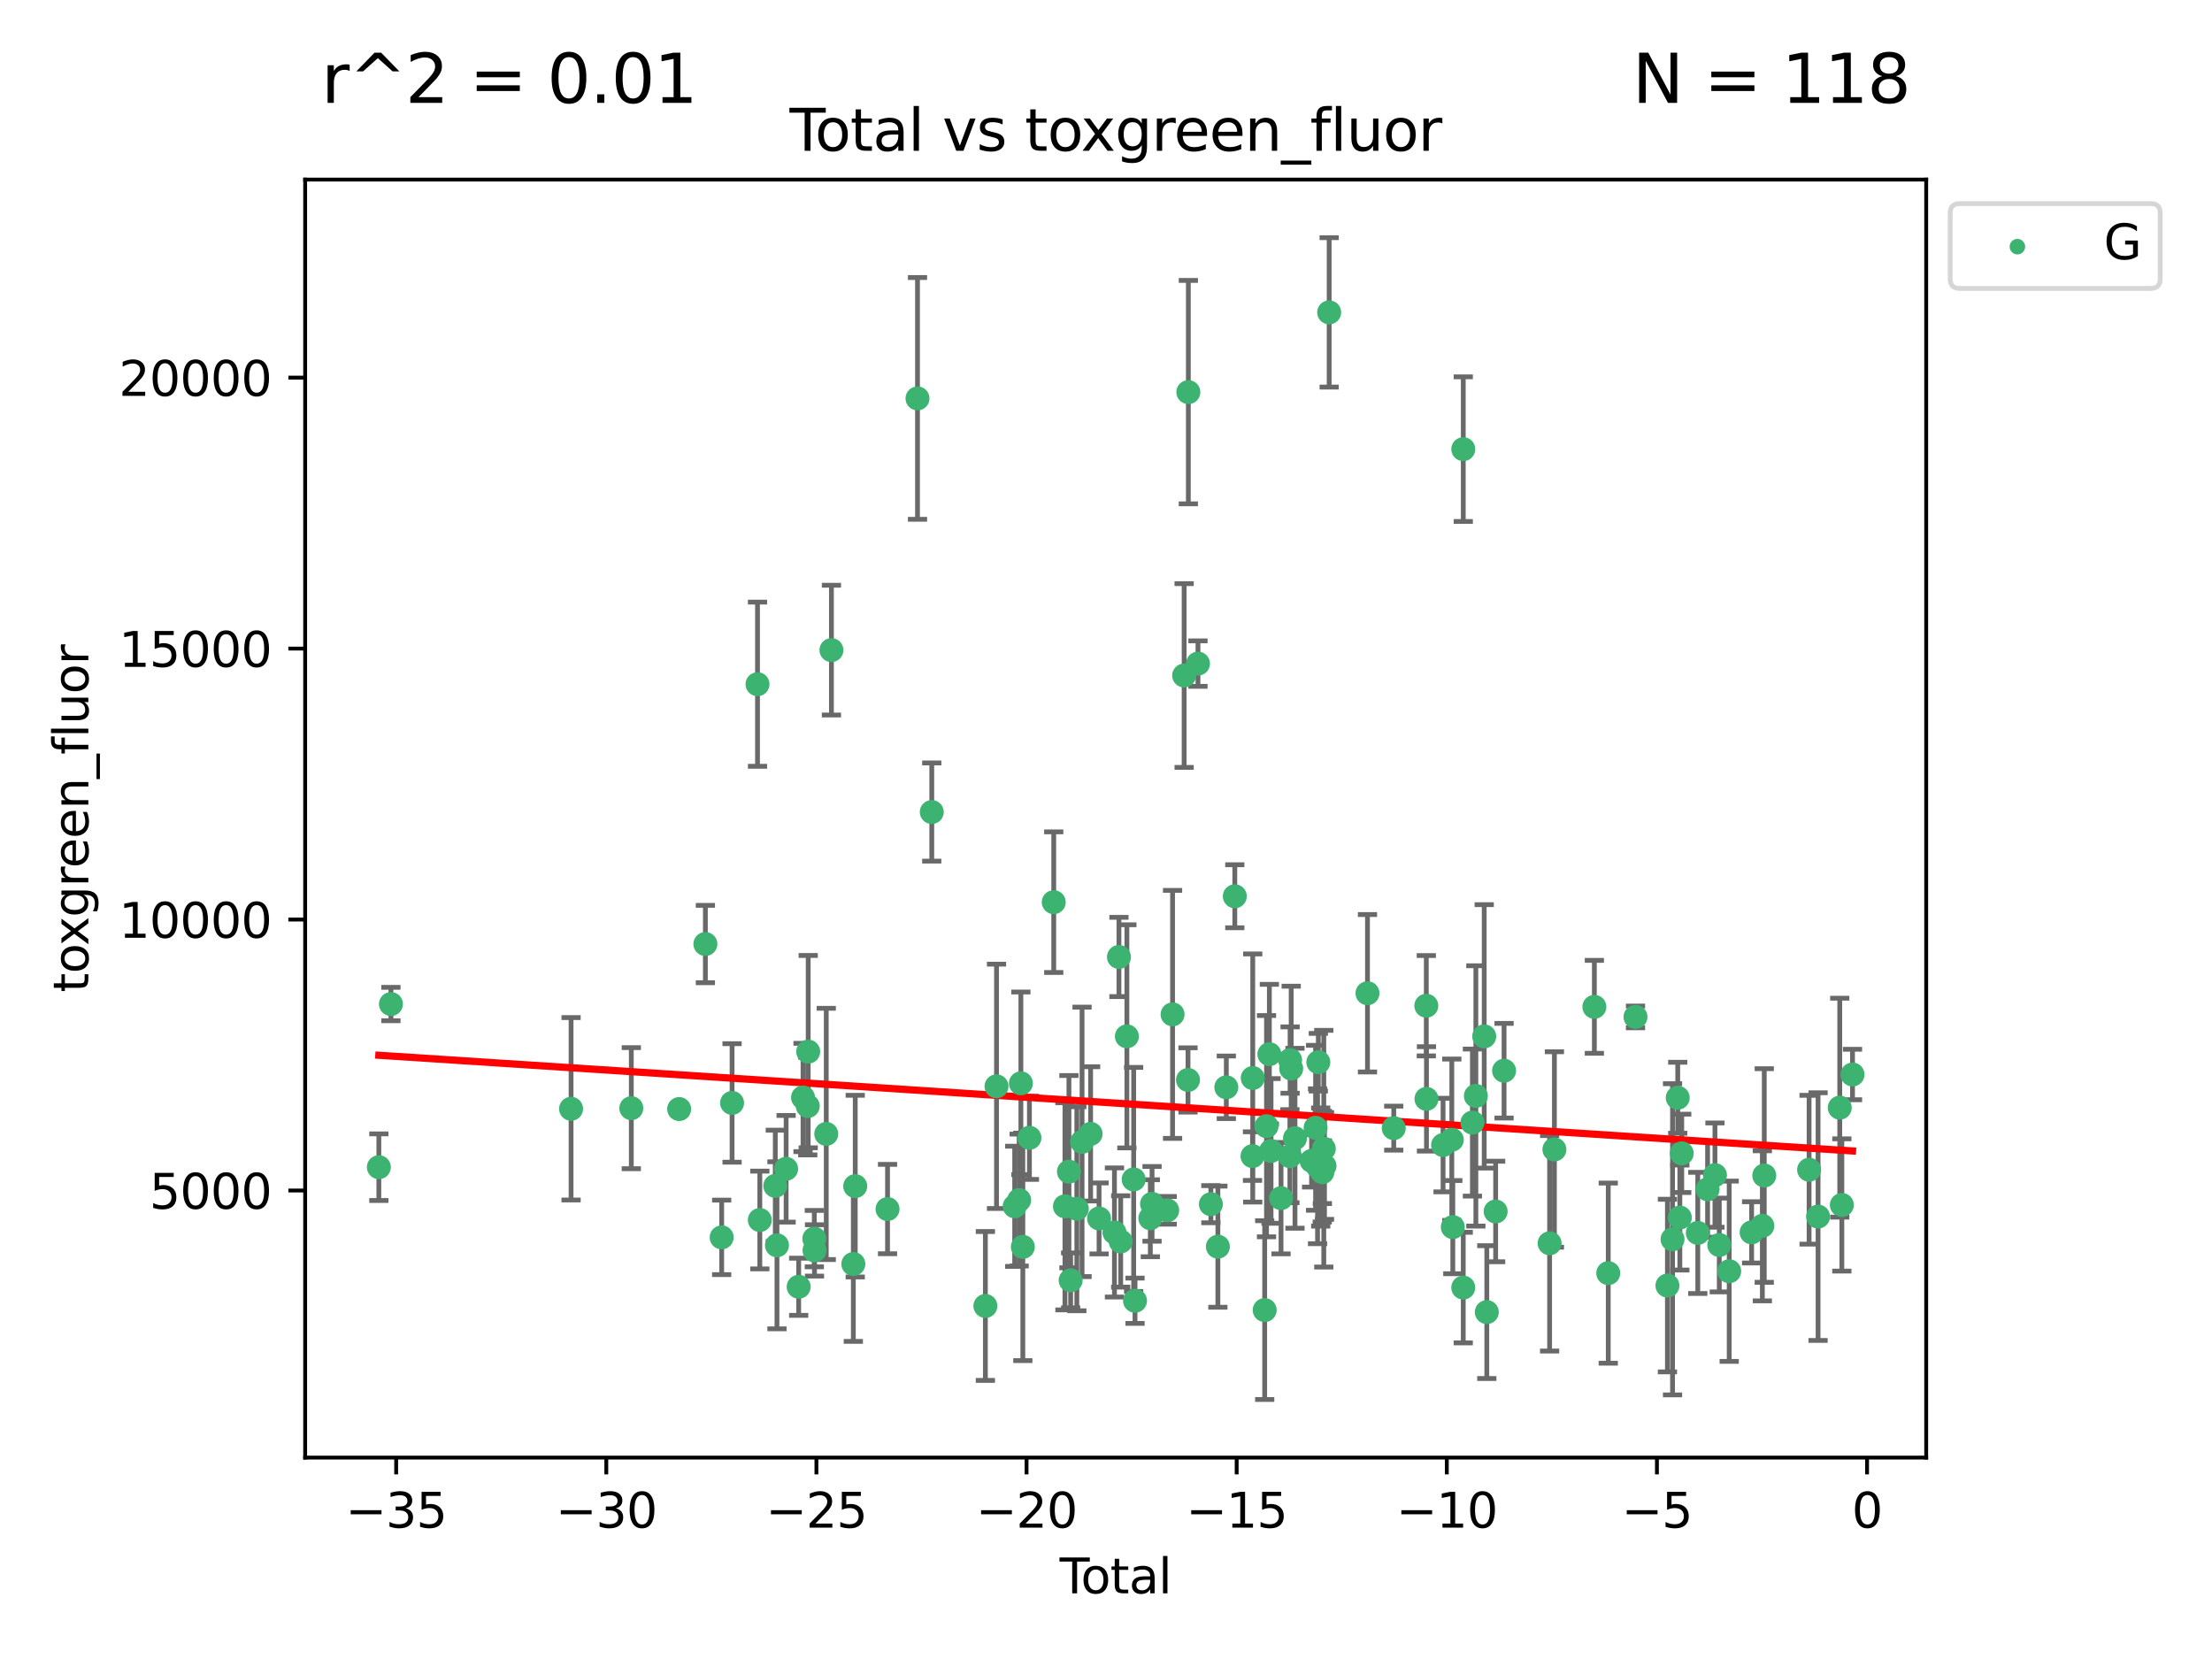 <?xml version="1.0" encoding="utf-8" standalone="no"?>
<!DOCTYPE svg PUBLIC "-//W3C//DTD SVG 1.1//EN"
  "http://www.w3.org/Graphics/SVG/1.1/DTD/svg11.dtd">
<svg xmlns:xlink="http://www.w3.org/1999/xlink" width="460.8pt" height="345.6pt" viewBox="0 0 460.8 345.6" xmlns="http://www.w3.org/2000/svg" version="1.1">
 <defs>
  <style type="text/css">*{stroke-linejoin: round; stroke-linecap: butt}</style>
 </defs>
 <g id="figure_1">
  <g id="patch_1">
   <path d="M 0 345.6 
L 460.8 345.6 
L 460.8 0 
L 0 0 
z
" style="fill: #ffffff"/>
  </g>
  <g id="axes_1">
   <g id="patch_2">
    <path d="M 63.571 303.64 
L 401.26 303.64 
L 401.26 37.411 
L 63.571 37.411 
z
" style="fill: #ffffff"/>
   </g>
   <g id="PathCollection_1">
    <defs>
     <path id="mc62295cb6a" d="M 0 1.118 
C 0.297 1.118 0.581 1 0.791 0.791 
C 1 0.581 1.118 0.297 1.118 0 
C 1.118 -0.297 1 -0.581 0.791 -0.791 
C 0.581 -1 0.297 -1.118 0 -1.118 
C -0.297 -1.118 -0.581 -1 -0.791 -0.791 
C -1 -0.581 -1.118 -0.297 -1.118 0 
C -1.118 0.297 -1 0.581 -0.791 0.791 
C -0.581 1 -0.297 1.118 0 1.118 
z
" style="stroke: #3cb371"/>
    </defs>
    <g clip-path="url(#p478f76e343)">
     <use xlink:href="#mc62295cb6a" x="78.921" y="243.144" style="fill: #3cb371; stroke: #3cb371"/>
     <use xlink:href="#mc62295cb6a" x="81.439" y="209.161" style="fill: #3cb371; stroke: #3cb371"/>
     <use xlink:href="#mc62295cb6a" x="118.965" y="230.982" style="fill: #3cb371; stroke: #3cb371"/>
     <use xlink:href="#mc62295cb6a" x="131.513" y="230.852" style="fill: #3cb371; stroke: #3cb371"/>
     <use xlink:href="#mc62295cb6a" x="141.478" y="231.036" style="fill: #3cb371; stroke: #3cb371"/>
     <use xlink:href="#mc62295cb6a" x="146.943" y="196.658" style="fill: #3cb371; stroke: #3cb371"/>
     <use xlink:href="#mc62295cb6a" x="150.339" y="257.764" style="fill: #3cb371; stroke: #3cb371"/>
     <use xlink:href="#mc62295cb6a" x="152.504" y="229.76" style="fill: #3cb371; stroke: #3cb371"/>
     <use xlink:href="#mc62295cb6a" x="157.803" y="142.531" style="fill: #3cb371; stroke: #3cb371"/>
     <use xlink:href="#mc62295cb6a" x="158.285" y="254.152" style="fill: #3cb371; stroke: #3cb371"/>
     <use xlink:href="#mc62295cb6a" x="161.507" y="247.038" style="fill: #3cb371; stroke: #3cb371"/>
     <use xlink:href="#mc62295cb6a" x="161.855" y="259.418" style="fill: #3cb371; stroke: #3cb371"/>
     <use xlink:href="#mc62295cb6a" x="163.764" y="243.483" style="fill: #3cb371; stroke: #3cb371"/>
     <use xlink:href="#mc62295cb6a" x="166.38" y="268.056" style="fill: #3cb371; stroke: #3cb371"/>
     <use xlink:href="#mc62295cb6a" x="167.284" y="228.626" style="fill: #3cb371; stroke: #3cb371"/>
     <use xlink:href="#mc62295cb6a" x="168.272" y="230.415" style="fill: #3cb371; stroke: #3cb371"/>
     <use xlink:href="#mc62295cb6a" x="168.363" y="219.072" style="fill: #3cb371; stroke: #3cb371"/>
     <use xlink:href="#mc62295cb6a" x="169.637" y="258.031" style="fill: #3cb371; stroke: #3cb371"/>
     <use xlink:href="#mc62295cb6a" x="169.674" y="260.483" style="fill: #3cb371; stroke: #3cb371"/>
     <use xlink:href="#mc62295cb6a" x="172.124" y="236.216" style="fill: #3cb371; stroke: #3cb371"/>
     <use xlink:href="#mc62295cb6a" x="173.202" y="135.43" style="fill: #3cb371; stroke: #3cb371"/>
     <use xlink:href="#mc62295cb6a" x="177.766" y="263.311" style="fill: #3cb371; stroke: #3cb371"/>
     <use xlink:href="#mc62295cb6a" x="178.161" y="247.096" style="fill: #3cb371; stroke: #3cb371"/>
     <use xlink:href="#mc62295cb6a" x="184.891" y="251.869" style="fill: #3cb371; stroke: #3cb371"/>
     <use xlink:href="#mc62295cb6a" x="191.132" y="82.996" style="fill: #3cb371; stroke: #3cb371"/>
     <use xlink:href="#mc62295cb6a" x="194.105" y="169.162" style="fill: #3cb371; stroke: #3cb371"/>
     <use xlink:href="#mc62295cb6a" x="205.275" y="272.056" style="fill: #3cb371; stroke: #3cb371"/>
     <use xlink:href="#mc62295cb6a" x="207.592" y="226.303" style="fill: #3cb371; stroke: #3cb371"/>
     <use xlink:href="#mc62295cb6a" x="211.38" y="251.298" style="fill: #3cb371; stroke: #3cb371"/>
     <use xlink:href="#mc62295cb6a" x="212.309" y="249.993" style="fill: #3cb371; stroke: #3cb371"/>
     <use xlink:href="#mc62295cb6a" x="212.67" y="225.674" style="fill: #3cb371; stroke: #3cb371"/>
     <use xlink:href="#mc62295cb6a" x="213.076" y="259.745" style="fill: #3cb371; stroke: #3cb371"/>
     <use xlink:href="#mc62295cb6a" x="214.447" y="237.024" style="fill: #3cb371; stroke: #3cb371"/>
     <use xlink:href="#mc62295cb6a" x="219.513" y="187.938" style="fill: #3cb371; stroke: #3cb371"/>
     <use xlink:href="#mc62295cb6a" x="221.848" y="251.299" style="fill: #3cb371; stroke: #3cb371"/>
     <use xlink:href="#mc62295cb6a" x="222.677" y="244.076" style="fill: #3cb371; stroke: #3cb371"/>
     <use xlink:href="#mc62295cb6a" x="223.035" y="266.72" style="fill: #3cb371; stroke: #3cb371"/>
     <use xlink:href="#mc62295cb6a" x="224.325" y="251.805" style="fill: #3cb371; stroke: #3cb371"/>
     <use xlink:href="#mc62295cb6a" x="225.412" y="237.871" style="fill: #3cb371; stroke: #3cb371"/>
     <use xlink:href="#mc62295cb6a" x="227.194" y="236.204" style="fill: #3cb371; stroke: #3cb371"/>
     <use xlink:href="#mc62295cb6a" x="228.956" y="253.824" style="fill: #3cb371; stroke: #3cb371"/>
     <use xlink:href="#mc62295cb6a" x="232.161" y="256.746" style="fill: #3cb371; stroke: #3cb371"/>
     <use xlink:href="#mc62295cb6a" x="233.097" y="199.352" style="fill: #3cb371; stroke: #3cb371"/>
     <use xlink:href="#mc62295cb6a" x="233.463" y="258.617" style="fill: #3cb371; stroke: #3cb371"/>
     <use xlink:href="#mc62295cb6a" x="234.751" y="215.889" style="fill: #3cb371; stroke: #3cb371"/>
     <use xlink:href="#mc62295cb6a" x="236.162" y="245.698" style="fill: #3cb371; stroke: #3cb371"/>
     <use xlink:href="#mc62295cb6a" x="236.445" y="270.97" style="fill: #3cb371; stroke: #3cb371"/>
     <use xlink:href="#mc62295cb6a" x="239.635" y="253.784" style="fill: #3cb371; stroke: #3cb371"/>
     <use xlink:href="#mc62295cb6a" x="239.993" y="250.785" style="fill: #3cb371; stroke: #3cb371"/>
     <use xlink:href="#mc62295cb6a" x="243.147" y="252.133" style="fill: #3cb371; stroke: #3cb371"/>
     <use xlink:href="#mc62295cb6a" x="244.269" y="211.311" style="fill: #3cb371; stroke: #3cb371"/>
     <use xlink:href="#mc62295cb6a" x="246.676" y="140.72" style="fill: #3cb371; stroke: #3cb371"/>
     <use xlink:href="#mc62295cb6a" x="247.484" y="224.973" style="fill: #3cb371; stroke: #3cb371"/>
     <use xlink:href="#mc62295cb6a" x="247.554" y="81.688" style="fill: #3cb371; stroke: #3cb371"/>
     <use xlink:href="#mc62295cb6a" x="249.56" y="138.241" style="fill: #3cb371; stroke: #3cb371"/>
     <use xlink:href="#mc62295cb6a" x="252.248" y="250.855" style="fill: #3cb371; stroke: #3cb371"/>
     <use xlink:href="#mc62295cb6a" x="253.707" y="259.705" style="fill: #3cb371; stroke: #3cb371"/>
     <use xlink:href="#mc62295cb6a" x="255.465" y="226.506" style="fill: #3cb371; stroke: #3cb371"/>
     <use xlink:href="#mc62295cb6a" x="257.231" y="186.708" style="fill: #3cb371; stroke: #3cb371"/>
     <use xlink:href="#mc62295cb6a" x="260.919" y="240.838" style="fill: #3cb371; stroke: #3cb371"/>
     <use xlink:href="#mc62295cb6a" x="260.969" y="224.568" style="fill: #3cb371; stroke: #3cb371"/>
     <use xlink:href="#mc62295cb6a" x="263.458" y="272.917" style="fill: #3cb371; stroke: #3cb371"/>
     <use xlink:href="#mc62295cb6a" x="263.838" y="234.601" style="fill: #3cb371; stroke: #3cb371"/>
     <use xlink:href="#mc62295cb6a" x="264.433" y="219.607" style="fill: #3cb371; stroke: #3cb371"/>
     <use xlink:href="#mc62295cb6a" x="264.781" y="239.76" style="fill: #3cb371; stroke: #3cb371"/>
     <use xlink:href="#mc62295cb6a" x="266.864" y="249.597" style="fill: #3cb371; stroke: #3cb371"/>
     <use xlink:href="#mc62295cb6a" x="268.708" y="240.853" style="fill: #3cb371; stroke: #3cb371"/>
     <use xlink:href="#mc62295cb6a" x="268.75" y="220.829" style="fill: #3cb371; stroke: #3cb371"/>
     <use xlink:href="#mc62295cb6a" x="268.979" y="222.599" style="fill: #3cb371; stroke: #3cb371"/>
     <use xlink:href="#mc62295cb6a" x="269.769" y="237.118" style="fill: #3cb371; stroke: #3cb371"/>
     <use xlink:href="#mc62295cb6a" x="273.228" y="241.832" style="fill: #3cb371; stroke: #3cb371"/>
     <use xlink:href="#mc62295cb6a" x="274.064" y="234.94" style="fill: #3cb371; stroke: #3cb371"/>
     <use xlink:href="#mc62295cb6a" x="274.47" y="242.955" style="fill: #3cb371; stroke: #3cb371"/>
     <use xlink:href="#mc62295cb6a" x="274.632" y="221.282" style="fill: #3cb371; stroke: #3cb371"/>
     <use xlink:href="#mc62295cb6a" x="275.126" y="243.113" style="fill: #3cb371; stroke: #3cb371"/>
     <use xlink:href="#mc62295cb6a" x="275.448" y="243.028" style="fill: #3cb371; stroke: #3cb371"/>
     <use xlink:href="#mc62295cb6a" x="275.474" y="244.194" style="fill: #3cb371; stroke: #3cb371"/>
     <use xlink:href="#mc62295cb6a" x="275.77" y="239.292" style="fill: #3cb371; stroke: #3cb371"/>
     <use xlink:href="#mc62295cb6a" x="275.916" y="242.882" style="fill: #3cb371; stroke: #3cb371"/>
     <use xlink:href="#mc62295cb6a" x="276.89" y="65.072" style="fill: #3cb371; stroke: #3cb371"/>
     <use xlink:href="#mc62295cb6a" x="284.871" y="206.91" style="fill: #3cb371; stroke: #3cb371"/>
     <use xlink:href="#mc62295cb6a" x="290.343" y="235.011" style="fill: #3cb371; stroke: #3cb371"/>
     <use xlink:href="#mc62295cb6a" x="297.126" y="209.515" style="fill: #3cb371; stroke: #3cb371"/>
     <use xlink:href="#mc62295cb6a" x="297.159" y="228.915" style="fill: #3cb371; stroke: #3cb371"/>
     <use xlink:href="#mc62295cb6a" x="300.617" y="238.537" style="fill: #3cb371; stroke: #3cb371"/>
     <use xlink:href="#mc62295cb6a" x="302.438" y="237.428" style="fill: #3cb371; stroke: #3cb371"/>
     <use xlink:href="#mc62295cb6a" x="302.647" y="255.63" style="fill: #3cb371; stroke: #3cb371"/>
     <use xlink:href="#mc62295cb6a" x="304.822" y="268.229" style="fill: #3cb371; stroke: #3cb371"/>
     <use xlink:href="#mc62295cb6a" x="304.827" y="93.566" style="fill: #3cb371; stroke: #3cb371"/>
     <use xlink:href="#mc62295cb6a" x="306.731" y="233.855" style="fill: #3cb371; stroke: #3cb371"/>
     <use xlink:href="#mc62295cb6a" x="307.449" y="228.3" style="fill: #3cb371; stroke: #3cb371"/>
     <use xlink:href="#mc62295cb6a" x="309.189" y="215.894" style="fill: #3cb371; stroke: #3cb371"/>
     <use xlink:href="#mc62295cb6a" x="309.728" y="273.335" style="fill: #3cb371; stroke: #3cb371"/>
     <use xlink:href="#mc62295cb6a" x="311.571" y="252.374" style="fill: #3cb371; stroke: #3cb371"/>
     <use xlink:href="#mc62295cb6a" x="313.325" y="223.048" style="fill: #3cb371; stroke: #3cb371"/>
     <use xlink:href="#mc62295cb6a" x="322.813" y="259.003" style="fill: #3cb371; stroke: #3cb371"/>
     <use xlink:href="#mc62295cb6a" x="323.811" y="239.456" style="fill: #3cb371; stroke: #3cb371"/>
     <use xlink:href="#mc62295cb6a" x="332.136" y="209.742" style="fill: #3cb371; stroke: #3cb371"/>
     <use xlink:href="#mc62295cb6a" x="335.029" y="265.217" style="fill: #3cb371; stroke: #3cb371"/>
     <use xlink:href="#mc62295cb6a" x="340.705" y="211.842" style="fill: #3cb371; stroke: #3cb371"/>
     <use xlink:href="#mc62295cb6a" x="347.357" y="267.807" style="fill: #3cb371; stroke: #3cb371"/>
     <use xlink:href="#mc62295cb6a" x="348.42" y="258.166" style="fill: #3cb371; stroke: #3cb371"/>
     <use xlink:href="#mc62295cb6a" x="349.503" y="228.682" style="fill: #3cb371; stroke: #3cb371"/>
     <use xlink:href="#mc62295cb6a" x="349.942" y="253.643" style="fill: #3cb371; stroke: #3cb371"/>
     <use xlink:href="#mc62295cb6a" x="350.336" y="240.263" style="fill: #3cb371; stroke: #3cb371"/>
     <use xlink:href="#mc62295cb6a" x="353.679" y="256.84" style="fill: #3cb371; stroke: #3cb371"/>
     <use xlink:href="#mc62295cb6a" x="355.722" y="247.749" style="fill: #3cb371; stroke: #3cb371"/>
     <use xlink:href="#mc62295cb6a" x="357.256" y="244.798" style="fill: #3cb371; stroke: #3cb371"/>
     <use xlink:href="#mc62295cb6a" x="358.159" y="259.36" style="fill: #3cb371; stroke: #3cb371"/>
     <use xlink:href="#mc62295cb6a" x="360.224" y="264.823" style="fill: #3cb371; stroke: #3cb371"/>
     <use xlink:href="#mc62295cb6a" x="364.896" y="256.723" style="fill: #3cb371; stroke: #3cb371"/>
     <use xlink:href="#mc62295cb6a" x="367.13" y="255.363" style="fill: #3cb371; stroke: #3cb371"/>
     <use xlink:href="#mc62295cb6a" x="367.53" y="244.88" style="fill: #3cb371; stroke: #3cb371"/>
     <use xlink:href="#mc62295cb6a" x="376.868" y="243.675" style="fill: #3cb371; stroke: #3cb371"/>
     <use xlink:href="#mc62295cb6a" x="378.737" y="253.438" style="fill: #3cb371; stroke: #3cb371"/>
     <use xlink:href="#mc62295cb6a" x="383.255" y="230.747" style="fill: #3cb371; stroke: #3cb371"/>
     <use xlink:href="#mc62295cb6a" x="383.691" y="251.012" style="fill: #3cb371; stroke: #3cb371"/>
     <use xlink:href="#mc62295cb6a" x="385.911" y="223.838" style="fill: #3cb371; stroke: #3cb371"/>
    </g>
   </g>
   <g id="matplotlib.axis_1">
    <g id="xtick_1">
     <g id="line2d_1">
      <defs>
       <path id="m37a17c441a" d="M 0 0 
L 0 3.5 
" style="stroke: #000000; stroke-width: 0.8"/>
      </defs>
      <g>
       <use xlink:href="#m37a17c441a" x="82.529" y="303.64" style="stroke: #000000; stroke-width: 0.8"/>
      </g>
     </g>
     <g id="text_1">
      <!-- −35 -->
      <g transform="translate(71.977 318.238)scale(0.1 -0.1)">
       <defs>
        <path id="DejaVuSans-2212" d="M 678 2272 
L 4684 2272 
L 4684 1741 
L 678 1741 
L 678 2272 
z
" transform="scale(0.016)"/>
        <path id="DejaVuSans-33" d="M 2597 2516 
Q 3050 2419 3304 2112 
Q 3559 1806 3559 1356 
Q 3559 666 3084 287 
Q 2609 -91 1734 -91 
Q 1441 -91 1130 -33 
Q 819 25 488 141 
L 488 750 
Q 750 597 1062 519 
Q 1375 441 1716 441 
Q 2309 441 2620 675 
Q 2931 909 2931 1356 
Q 2931 1769 2642 2001 
Q 2353 2234 1838 2234 
L 1294 2234 
L 1294 2753 
L 1863 2753 
Q 2328 2753 2575 2939 
Q 2822 3125 2822 3475 
Q 2822 3834 2567 4026 
Q 2313 4219 1838 4219 
Q 1578 4219 1281 4162 
Q 984 4106 628 3988 
L 628 4550 
Q 988 4650 1302 4700 
Q 1616 4750 1894 4750 
Q 2613 4750 3031 4423 
Q 3450 4097 3450 3541 
Q 3450 3153 3228 2886 
Q 3006 2619 2597 2516 
z
" transform="scale(0.016)"/>
        <path id="DejaVuSans-35" d="M 691 4666 
L 3169 4666 
L 3169 4134 
L 1269 4134 
L 1269 2991 
Q 1406 3038 1543 3061 
Q 1681 3084 1819 3084 
Q 2600 3084 3056 2656 
Q 3513 2228 3513 1497 
Q 3513 744 3044 326 
Q 2575 -91 1722 -91 
Q 1428 -91 1123 -41 
Q 819 9 494 109 
L 494 744 
Q 775 591 1075 516 
Q 1375 441 1709 441 
Q 2250 441 2565 725 
Q 2881 1009 2881 1497 
Q 2881 1984 2565 2268 
Q 2250 2553 1709 2553 
Q 1456 2553 1204 2497 
Q 953 2441 691 2322 
L 691 4666 
z
" transform="scale(0.016)"/>
       </defs>
       <use xlink:href="#DejaVuSans-2212"/>
       <use xlink:href="#DejaVuSans-33" x="83.789"/>
       <use xlink:href="#DejaVuSans-35" x="147.412"/>
      </g>
     </g>
    </g>
    <g id="xtick_2">
     <g id="line2d_2">
      <g>
       <use xlink:href="#m37a17c441a" x="126.303" y="303.64" style="stroke: #000000; stroke-width: 0.8"/>
      </g>
     </g>
     <g id="text_2">
      <!-- −30 -->
      <g transform="translate(115.75 318.238)scale(0.1 -0.1)">
       <defs>
        <path id="DejaVuSans-30" d="M 2034 4250 
Q 1547 4250 1301 3770 
Q 1056 3291 1056 2328 
Q 1056 1369 1301 889 
Q 1547 409 2034 409 
Q 2525 409 2770 889 
Q 3016 1369 3016 2328 
Q 3016 3291 2770 3770 
Q 2525 4250 2034 4250 
z
M 2034 4750 
Q 2819 4750 3233 4129 
Q 3647 3509 3647 2328 
Q 3647 1150 3233 529 
Q 2819 -91 2034 -91 
Q 1250 -91 836 529 
Q 422 1150 422 2328 
Q 422 3509 836 4129 
Q 1250 4750 2034 4750 
z
" transform="scale(0.016)"/>
       </defs>
       <use xlink:href="#DejaVuSans-2212"/>
       <use xlink:href="#DejaVuSans-33" x="83.789"/>
       <use xlink:href="#DejaVuSans-30" x="147.412"/>
      </g>
     </g>
    </g>
    <g id="xtick_3">
     <g id="line2d_3">
      <g>
       <use xlink:href="#m37a17c441a" x="170.076" y="303.64" style="stroke: #000000; stroke-width: 0.8"/>
      </g>
     </g>
     <g id="text_3">
      <!-- −25 -->
      <g transform="translate(159.524 318.238)scale(0.1 -0.1)">
       <defs>
        <path id="DejaVuSans-32" d="M 1228 531 
L 3431 531 
L 3431 0 
L 469 0 
L 469 531 
Q 828 903 1448 1529 
Q 2069 2156 2228 2338 
Q 2531 2678 2651 2914 
Q 2772 3150 2772 3378 
Q 2772 3750 2511 3984 
Q 2250 4219 1831 4219 
Q 1534 4219 1204 4116 
Q 875 4013 500 3803 
L 500 4441 
Q 881 4594 1212 4672 
Q 1544 4750 1819 4750 
Q 2544 4750 2975 4387 
Q 3406 4025 3406 3419 
Q 3406 3131 3298 2873 
Q 3191 2616 2906 2266 
Q 2828 2175 2409 1742 
Q 1991 1309 1228 531 
z
" transform="scale(0.016)"/>
       </defs>
       <use xlink:href="#DejaVuSans-2212"/>
       <use xlink:href="#DejaVuSans-32" x="83.789"/>
       <use xlink:href="#DejaVuSans-35" x="147.412"/>
      </g>
     </g>
    </g>
    <g id="xtick_4">
     <g id="line2d_4">
      <g>
       <use xlink:href="#m37a17c441a" x="213.849" y="303.64" style="stroke: #000000; stroke-width: 0.8"/>
      </g>
     </g>
     <g id="text_4">
      <!-- −20 -->
      <g transform="translate(203.297 318.238)scale(0.1 -0.1)">
       <use xlink:href="#DejaVuSans-2212"/>
       <use xlink:href="#DejaVuSans-32" x="83.789"/>
       <use xlink:href="#DejaVuSans-30" x="147.412"/>
      </g>
     </g>
    </g>
    <g id="xtick_5">
     <g id="line2d_5">
      <g>
       <use xlink:href="#m37a17c441a" x="257.622" y="303.64" style="stroke: #000000; stroke-width: 0.8"/>
      </g>
     </g>
     <g id="text_5">
      <!-- −15 -->
      <g transform="translate(247.07 318.238)scale(0.1 -0.1)">
       <defs>
        <path id="DejaVuSans-31" d="M 794 531 
L 1825 531 
L 1825 4091 
L 703 3866 
L 703 4441 
L 1819 4666 
L 2450 4666 
L 2450 531 
L 3481 531 
L 3481 0 
L 794 0 
L 794 531 
z
" transform="scale(0.016)"/>
       </defs>
       <use xlink:href="#DejaVuSans-2212"/>
       <use xlink:href="#DejaVuSans-31" x="83.789"/>
       <use xlink:href="#DejaVuSans-35" x="147.412"/>
      </g>
     </g>
    </g>
    <g id="xtick_6">
     <g id="line2d_6">
      <g>
       <use xlink:href="#m37a17c441a" x="301.396" y="303.64" style="stroke: #000000; stroke-width: 0.8"/>
      </g>
     </g>
     <g id="text_6">
      <!-- −10 -->
      <g transform="translate(290.843 318.238)scale(0.1 -0.1)">
       <use xlink:href="#DejaVuSans-2212"/>
       <use xlink:href="#DejaVuSans-31" x="83.789"/>
       <use xlink:href="#DejaVuSans-30" x="147.412"/>
      </g>
     </g>
    </g>
    <g id="xtick_7">
     <g id="line2d_7">
      <g>
       <use xlink:href="#m37a17c441a" x="345.169" y="303.64" style="stroke: #000000; stroke-width: 0.8"/>
      </g>
     </g>
     <g id="text_7">
      <!-- −5 -->
      <g transform="translate(337.798 318.238)scale(0.1 -0.1)">
       <use xlink:href="#DejaVuSans-2212"/>
       <use xlink:href="#DejaVuSans-35" x="83.789"/>
      </g>
     </g>
    </g>
    <g id="xtick_8">
     <g id="line2d_8">
      <g>
       <use xlink:href="#m37a17c441a" x="388.942" y="303.64" style="stroke: #000000; stroke-width: 0.8"/>
      </g>
     </g>
     <g id="text_8">
      <!-- 0 -->
      <g transform="translate(385.761 318.238)scale(0.1 -0.1)">
       <use xlink:href="#DejaVuSans-30"/>
      </g>
     </g>
    </g>
    <g id="text_9">
     <!-- Total -->
     <g transform="translate(220.739 331.917)scale(0.1 -0.1)">
      <defs>
       <path id="DejaVuSans-54" d="M -19 4666 
L 3928 4666 
L 3928 4134 
L 2272 4134 
L 2272 0 
L 1638 0 
L 1638 4134 
L -19 4134 
L -19 4666 
z
" transform="scale(0.016)"/>
       <path id="DejaVuSans-6f" d="M 1959 3097 
Q 1497 3097 1228 2736 
Q 959 2375 959 1747 
Q 959 1119 1226 758 
Q 1494 397 1959 397 
Q 2419 397 2687 759 
Q 2956 1122 2956 1747 
Q 2956 2369 2687 2733 
Q 2419 3097 1959 3097 
z
M 1959 3584 
Q 2709 3584 3137 3096 
Q 3566 2609 3566 1747 
Q 3566 888 3137 398 
Q 2709 -91 1959 -91 
Q 1206 -91 779 398 
Q 353 888 353 1747 
Q 353 2609 779 3096 
Q 1206 3584 1959 3584 
z
" transform="scale(0.016)"/>
       <path id="DejaVuSans-74" d="M 1172 4494 
L 1172 3500 
L 2356 3500 
L 2356 3053 
L 1172 3053 
L 1172 1153 
Q 1172 725 1289 603 
Q 1406 481 1766 481 
L 2356 481 
L 2356 0 
L 1766 0 
Q 1100 0 847 248 
Q 594 497 594 1153 
L 594 3053 
L 172 3053 
L 172 3500 
L 594 3500 
L 594 4494 
L 1172 4494 
z
" transform="scale(0.016)"/>
       <path id="DejaVuSans-61" d="M 2194 1759 
Q 1497 1759 1228 1600 
Q 959 1441 959 1056 
Q 959 750 1161 570 
Q 1363 391 1709 391 
Q 2188 391 2477 730 
Q 2766 1069 2766 1631 
L 2766 1759 
L 2194 1759 
z
M 3341 1997 
L 3341 0 
L 2766 0 
L 2766 531 
Q 2569 213 2275 61 
Q 1981 -91 1556 -91 
Q 1019 -91 701 211 
Q 384 513 384 1019 
Q 384 1609 779 1909 
Q 1175 2209 1959 2209 
L 2766 2209 
L 2766 2266 
Q 2766 2663 2505 2880 
Q 2244 3097 1772 3097 
Q 1472 3097 1187 3025 
Q 903 2953 641 2809 
L 641 3341 
Q 956 3463 1253 3523 
Q 1550 3584 1831 3584 
Q 2591 3584 2966 3190 
Q 3341 2797 3341 1997 
z
" transform="scale(0.016)"/>
       <path id="DejaVuSans-6c" d="M 603 4863 
L 1178 4863 
L 1178 0 
L 603 0 
L 603 4863 
z
" transform="scale(0.016)"/>
      </defs>
      <use xlink:href="#DejaVuSans-54"/>
      <use xlink:href="#DejaVuSans-6f" x="44.084"/>
      <use xlink:href="#DejaVuSans-74" x="105.266"/>
      <use xlink:href="#DejaVuSans-61" x="144.475"/>
      <use xlink:href="#DejaVuSans-6c" x="205.754"/>
     </g>
    </g>
   </g>
   <g id="matplotlib.axis_2">
    <g id="ytick_1">
     <g id="line2d_9">
      <defs>
       <path id="mab96cf25bc" d="M 0 0 
L -3.5 0 
" style="stroke: #000000; stroke-width: 0.8"/>
      </defs>
      <g>
       <use xlink:href="#mab96cf25bc" x="63.571" y="248.001" style="stroke: #000000; stroke-width: 0.8"/>
      </g>
     </g>
     <g id="text_10">
      <!-- 5000 -->
      <g transform="translate(31.121 251.8)scale(0.1 -0.1)">
       <use xlink:href="#DejaVuSans-35"/>
       <use xlink:href="#DejaVuSans-30" x="63.623"/>
       <use xlink:href="#DejaVuSans-30" x="127.246"/>
       <use xlink:href="#DejaVuSans-30" x="190.869"/>
      </g>
     </g>
    </g>
    <g id="ytick_2">
     <g id="line2d_10">
      <g>
       <use xlink:href="#mab96cf25bc" x="63.571" y="191.557" style="stroke: #000000; stroke-width: 0.8"/>
      </g>
     </g>
     <g id="text_11">
      <!-- 10000 -->
      <g transform="translate(24.759 195.356)scale(0.1 -0.1)">
       <use xlink:href="#DejaVuSans-31"/>
       <use xlink:href="#DejaVuSans-30" x="63.623"/>
       <use xlink:href="#DejaVuSans-30" x="127.246"/>
       <use xlink:href="#DejaVuSans-30" x="190.869"/>
       <use xlink:href="#DejaVuSans-30" x="254.492"/>
      </g>
     </g>
    </g>
    <g id="ytick_3">
     <g id="line2d_11">
      <g>
       <use xlink:href="#mab96cf25bc" x="63.571" y="135.113" style="stroke: #000000; stroke-width: 0.8"/>
      </g>
     </g>
     <g id="text_12">
      <!-- 15000 -->
      <g transform="translate(24.759 138.912)scale(0.1 -0.1)">
       <use xlink:href="#DejaVuSans-31"/>
       <use xlink:href="#DejaVuSans-35" x="63.623"/>
       <use xlink:href="#DejaVuSans-30" x="127.246"/>
       <use xlink:href="#DejaVuSans-30" x="190.869"/>
       <use xlink:href="#DejaVuSans-30" x="254.492"/>
      </g>
     </g>
    </g>
    <g id="ytick_4">
     <g id="line2d_12">
      <g>
       <use xlink:href="#mab96cf25bc" x="63.571" y="78.669" style="stroke: #000000; stroke-width: 0.8"/>
      </g>
     </g>
     <g id="text_13">
      <!-- 20000 -->
      <g transform="translate(24.759 82.468)scale(0.1 -0.1)">
       <use xlink:href="#DejaVuSans-32"/>
       <use xlink:href="#DejaVuSans-30" x="63.623"/>
       <use xlink:href="#DejaVuSans-30" x="127.246"/>
       <use xlink:href="#DejaVuSans-30" x="190.869"/>
       <use xlink:href="#DejaVuSans-30" x="254.492"/>
      </g>
     </g>
    </g>
    <g id="text_14">
     <!-- toxgreen_fluor -->
     <g transform="translate(18.401 206.72)rotate(-90)scale(0.1 -0.1)">
      <defs>
       <path id="DejaVuSans-78" d="M 3513 3500 
L 2247 1797 
L 3578 0 
L 2900 0 
L 1881 1375 
L 863 0 
L 184 0 
L 1544 1831 
L 300 3500 
L 978 3500 
L 1906 2253 
L 2834 3500 
L 3513 3500 
z
" transform="scale(0.016)"/>
       <path id="DejaVuSans-67" d="M 2906 1791 
Q 2906 2416 2648 2759 
Q 2391 3103 1925 3103 
Q 1463 3103 1205 2759 
Q 947 2416 947 1791 
Q 947 1169 1205 825 
Q 1463 481 1925 481 
Q 2391 481 2648 825 
Q 2906 1169 2906 1791 
z
M 3481 434 
Q 3481 -459 3084 -895 
Q 2688 -1331 1869 -1331 
Q 1566 -1331 1297 -1286 
Q 1028 -1241 775 -1147 
L 775 -588 
Q 1028 -725 1275 -790 
Q 1522 -856 1778 -856 
Q 2344 -856 2625 -561 
Q 2906 -266 2906 331 
L 2906 616 
Q 2728 306 2450 153 
Q 2172 0 1784 0 
Q 1141 0 747 490 
Q 353 981 353 1791 
Q 353 2603 747 3093 
Q 1141 3584 1784 3584 
Q 2172 3584 2450 3431 
Q 2728 3278 2906 2969 
L 2906 3500 
L 3481 3500 
L 3481 434 
z
" transform="scale(0.016)"/>
       <path id="DejaVuSans-72" d="M 2631 2963 
Q 2534 3019 2420 3045 
Q 2306 3072 2169 3072 
Q 1681 3072 1420 2755 
Q 1159 2438 1159 1844 
L 1159 0 
L 581 0 
L 581 3500 
L 1159 3500 
L 1159 2956 
Q 1341 3275 1631 3429 
Q 1922 3584 2338 3584 
Q 2397 3584 2469 3576 
Q 2541 3569 2628 3553 
L 2631 2963 
z
" transform="scale(0.016)"/>
       <path id="DejaVuSans-65" d="M 3597 1894 
L 3597 1613 
L 953 1613 
Q 991 1019 1311 708 
Q 1631 397 2203 397 
Q 2534 397 2845 478 
Q 3156 559 3463 722 
L 3463 178 
Q 3153 47 2828 -22 
Q 2503 -91 2169 -91 
Q 1331 -91 842 396 
Q 353 884 353 1716 
Q 353 2575 817 3079 
Q 1281 3584 2069 3584 
Q 2775 3584 3186 3129 
Q 3597 2675 3597 1894 
z
M 3022 2063 
Q 3016 2534 2758 2815 
Q 2500 3097 2075 3097 
Q 1594 3097 1305 2825 
Q 1016 2553 972 2059 
L 3022 2063 
z
" transform="scale(0.016)"/>
       <path id="DejaVuSans-6e" d="M 3513 2113 
L 3513 0 
L 2938 0 
L 2938 2094 
Q 2938 2591 2744 2837 
Q 2550 3084 2163 3084 
Q 1697 3084 1428 2787 
Q 1159 2491 1159 1978 
L 1159 0 
L 581 0 
L 581 3500 
L 1159 3500 
L 1159 2956 
Q 1366 3272 1645 3428 
Q 1925 3584 2291 3584 
Q 2894 3584 3203 3211 
Q 3513 2838 3513 2113 
z
" transform="scale(0.016)"/>
       <path id="DejaVuSans-5f" d="M 3263 -1063 
L 3263 -1509 
L -63 -1509 
L -63 -1063 
L 3263 -1063 
z
" transform="scale(0.016)"/>
       <path id="DejaVuSans-66" d="M 2375 4863 
L 2375 4384 
L 1825 4384 
Q 1516 4384 1395 4259 
Q 1275 4134 1275 3809 
L 1275 3500 
L 2222 3500 
L 2222 3053 
L 1275 3053 
L 1275 0 
L 697 0 
L 697 3053 
L 147 3053 
L 147 3500 
L 697 3500 
L 697 3744 
Q 697 4328 969 4595 
Q 1241 4863 1831 4863 
L 2375 4863 
z
" transform="scale(0.016)"/>
       <path id="DejaVuSans-75" d="M 544 1381 
L 544 3500 
L 1119 3500 
L 1119 1403 
Q 1119 906 1312 657 
Q 1506 409 1894 409 
Q 2359 409 2629 706 
Q 2900 1003 2900 1516 
L 2900 3500 
L 3475 3500 
L 3475 0 
L 2900 0 
L 2900 538 
Q 2691 219 2414 64 
Q 2138 -91 1772 -91 
Q 1169 -91 856 284 
Q 544 659 544 1381 
z
M 1991 3584 
L 1991 3584 
z
" transform="scale(0.016)"/>
      </defs>
      <use xlink:href="#DejaVuSans-74"/>
      <use xlink:href="#DejaVuSans-6f" x="39.209"/>
      <use xlink:href="#DejaVuSans-78" x="97.266"/>
      <use xlink:href="#DejaVuSans-67" x="156.445"/>
      <use xlink:href="#DejaVuSans-72" x="219.922"/>
      <use xlink:href="#DejaVuSans-65" x="258.785"/>
      <use xlink:href="#DejaVuSans-65" x="320.309"/>
      <use xlink:href="#DejaVuSans-6e" x="381.832"/>
      <use xlink:href="#DejaVuSans-5f" x="445.211"/>
      <use xlink:href="#DejaVuSans-66" x="495.211"/>
      <use xlink:href="#DejaVuSans-6c" x="530.416"/>
      <use xlink:href="#DejaVuSans-75" x="558.199"/>
      <use xlink:href="#DejaVuSans-6f" x="621.578"/>
      <use xlink:href="#DejaVuSans-72" x="682.76"/>
     </g>
    </g>
   </g>
   <g id="LineCollection_1">
    <path d="M 78.921 250.085 
L 78.921 236.204 
" clip-path="url(#p478f76e343)" style="fill: none; stroke: #696969"/>
    <path d="M 81.439 212.638 
L 81.439 205.683 
" clip-path="url(#p478f76e343)" style="fill: none; stroke: #696969"/>
    <path d="M 118.965 249.983 
L 118.965 211.98 
" clip-path="url(#p478f76e343)" style="fill: none; stroke: #696969"/>
    <path d="M 131.513 243.461 
L 131.513 218.243 
" clip-path="url(#p478f76e343)" style="fill: none; stroke: #696969"/>
    <path d="M 141.478 231.995 
L 141.478 230.077 
" clip-path="url(#p478f76e343)" style="fill: none; stroke: #696969"/>
    <path d="M 146.943 204.716 
L 146.943 188.6 
" clip-path="url(#p478f76e343)" style="fill: none; stroke: #696969"/>
    <path d="M 150.339 265.523 
L 150.339 250.005 
" clip-path="url(#p478f76e343)" style="fill: none; stroke: #696969"/>
    <path d="M 152.504 242.104 
L 152.504 217.415 
" clip-path="url(#p478f76e343)" style="fill: none; stroke: #696969"/>
    <path d="M 157.803 159.634 
L 157.803 125.429 
" clip-path="url(#p478f76e343)" style="fill: none; stroke: #696969"/>
    <path d="M 158.285 264.337 
L 158.285 243.967 
" clip-path="url(#p478f76e343)" style="fill: none; stroke: #696969"/>
    <path d="M 161.507 258.637 
L 161.507 235.44 
" clip-path="url(#p478f76e343)" style="fill: none; stroke: #696969"/>
    <path d="M 161.855 276.818 
L 161.855 242.019 
" clip-path="url(#p478f76e343)" style="fill: none; stroke: #696969"/>
    <path d="M 163.764 254.592 
L 163.764 232.373 
" clip-path="url(#p478f76e343)" style="fill: none; stroke: #696969"/>
    <path d="M 166.38 274.01 
L 166.38 262.103 
" clip-path="url(#p478f76e343)" style="fill: none; stroke: #696969"/>
    <path d="M 167.284 239.913 
L 167.284 217.34 
" clip-path="url(#p478f76e343)" style="fill: none; stroke: #696969"/>
    <path d="M 168.272 240.586 
L 168.272 220.245 
" clip-path="url(#p478f76e343)" style="fill: none; stroke: #696969"/>
    <path d="M 168.363 239.103 
L 168.363 199.041 
" clip-path="url(#p478f76e343)" style="fill: none; stroke: #696969"/>
    <path d="M 169.637 263.903 
L 169.637 252.158 
" clip-path="url(#p478f76e343)" style="fill: none; stroke: #696969"/>
    <path d="M 169.674 265.829 
L 169.674 255.136 
" clip-path="url(#p478f76e343)" style="fill: none; stroke: #696969"/>
    <path d="M 172.124 262.386 
L 172.124 210.046 
" clip-path="url(#p478f76e343)" style="fill: none; stroke: #696969"/>
    <path d="M 173.202 148.947 
L 173.202 121.913 
" clip-path="url(#p478f76e343)" style="fill: none; stroke: #696969"/>
    <path d="M 177.766 279.432 
L 177.766 247.19 
" clip-path="url(#p478f76e343)" style="fill: none; stroke: #696969"/>
    <path d="M 178.161 266.02 
L 178.161 228.172 
" clip-path="url(#p478f76e343)" style="fill: none; stroke: #696969"/>
    <path d="M 184.891 261.179 
L 184.891 242.56 
" clip-path="url(#p478f76e343)" style="fill: none; stroke: #696969"/>
    <path d="M 191.132 108.175 
L 191.132 57.817 
" clip-path="url(#p478f76e343)" style="fill: none; stroke: #696969"/>
    <path d="M 194.105 179.39 
L 194.105 158.934 
" clip-path="url(#p478f76e343)" style="fill: none; stroke: #696969"/>
    <path d="M 205.275 287.564 
L 205.275 256.548 
" clip-path="url(#p478f76e343)" style="fill: none; stroke: #696969"/>
    <path d="M 207.592 251.751 
L 207.592 200.854 
" clip-path="url(#p478f76e343)" style="fill: none; stroke: #696969"/>
    <path d="M 211.38 263.821 
L 211.38 238.774 
" clip-path="url(#p478f76e343)" style="fill: none; stroke: #696969"/>
    <path d="M 212.309 263.733 
L 212.309 236.253 
" clip-path="url(#p478f76e343)" style="fill: none; stroke: #696969"/>
    <path d="M 212.67 244.696 
L 212.67 206.652 
" clip-path="url(#p478f76e343)" style="fill: none; stroke: #696969"/>
    <path d="M 213.076 283.443 
L 213.076 236.047 
" clip-path="url(#p478f76e343)" style="fill: none; stroke: #696969"/>
    <path d="M 214.447 245.692 
L 214.447 228.356 
" clip-path="url(#p478f76e343)" style="fill: none; stroke: #696969"/>
    <path d="M 219.513 202.587 
L 219.513 173.29 
" clip-path="url(#p478f76e343)" style="fill: none; stroke: #696969"/>
    <path d="M 221.848 272.874 
L 221.848 229.723 
" clip-path="url(#p478f76e343)" style="fill: none; stroke: #696969"/>
    <path d="M 222.677 264.098 
L 222.677 224.053 
" clip-path="url(#p478f76e343)" style="fill: none; stroke: #696969"/>
    <path d="M 223.035 272.44 
L 223.035 261 
" clip-path="url(#p478f76e343)" style="fill: none; stroke: #696969"/>
    <path d="M 224.325 273.061 
L 224.325 230.548 
" clip-path="url(#p478f76e343)" style="fill: none; stroke: #696969"/>
    <path d="M 225.412 265.936 
L 225.412 209.806 
" clip-path="url(#p478f76e343)" style="fill: none; stroke: #696969"/>
    <path d="M 227.194 250.188 
L 227.194 222.221 
" clip-path="url(#p478f76e343)" style="fill: none; stroke: #696969"/>
    <path d="M 228.956 261.214 
L 228.956 246.433 
" clip-path="url(#p478f76e343)" style="fill: none; stroke: #696969"/>
    <path d="M 232.161 270.192 
L 232.161 243.3 
" clip-path="url(#p478f76e343)" style="fill: none; stroke: #696969"/>
    <path d="M 233.097 207.606 
L 233.097 191.098 
" clip-path="url(#p478f76e343)" style="fill: none; stroke: #696969"/>
    <path d="M 233.463 268.133 
L 233.463 249.102 
" clip-path="url(#p478f76e343)" style="fill: none; stroke: #696969"/>
    <path d="M 234.751 239.129 
L 234.751 192.648 
" clip-path="url(#p478f76e343)" style="fill: none; stroke: #696969"/>
    <path d="M 236.162 269.038 
L 236.162 222.359 
" clip-path="url(#p478f76e343)" style="fill: none; stroke: #696969"/>
    <path d="M 236.445 275.689 
L 236.445 266.251 
" clip-path="url(#p478f76e343)" style="fill: none; stroke: #696969"/>
    <path d="M 239.635 261.805 
L 239.635 245.763 
" clip-path="url(#p478f76e343)" style="fill: none; stroke: #696969"/>
    <path d="M 239.993 258.567 
L 239.993 243.004 
" clip-path="url(#p478f76e343)" style="fill: none; stroke: #696969"/>
    <path d="M 243.147 255.015 
L 243.147 249.252 
" clip-path="url(#p478f76e343)" style="fill: none; stroke: #696969"/>
    <path d="M 244.269 237.144 
L 244.269 185.478 
" clip-path="url(#p478f76e343)" style="fill: none; stroke: #696969"/>
    <path d="M 246.676 159.859 
L 246.676 121.58 
" clip-path="url(#p478f76e343)" style="fill: none; stroke: #696969"/>
    <path d="M 247.484 231.668 
L 247.484 218.278 
" clip-path="url(#p478f76e343)" style="fill: none; stroke: #696969"/>
    <path d="M 247.554 104.96 
L 247.554 58.417 
" clip-path="url(#p478f76e343)" style="fill: none; stroke: #696969"/>
    <path d="M 249.56 142.977 
L 249.56 133.504 
" clip-path="url(#p478f76e343)" style="fill: none; stroke: #696969"/>
    <path d="M 252.248 254.72 
L 252.248 246.989 
" clip-path="url(#p478f76e343)" style="fill: none; stroke: #696969"/>
    <path d="M 253.707 272.322 
L 253.707 247.089 
" clip-path="url(#p478f76e343)" style="fill: none; stroke: #696969"/>
    <path d="M 255.465 233.026 
L 255.465 219.987 
" clip-path="url(#p478f76e343)" style="fill: none; stroke: #696969"/>
    <path d="M 257.231 193.274 
L 257.231 180.141 
" clip-path="url(#p478f76e343)" style="fill: none; stroke: #696969"/>
    <path d="M 260.919 245.897 
L 260.919 235.778 
" clip-path="url(#p478f76e343)" style="fill: none; stroke: #696969"/>
    <path d="M 260.969 250.414 
L 260.969 198.723 
" clip-path="url(#p478f76e343)" style="fill: none; stroke: #696969"/>
    <path d="M 263.458 291.539 
L 263.458 254.294 
" clip-path="url(#p478f76e343)" style="fill: none; stroke: #696969"/>
    <path d="M 263.838 257.648 
L 263.838 211.555 
" clip-path="url(#p478f76e343)" style="fill: none; stroke: #696969"/>
    <path d="M 264.433 234.155 
L 264.433 205.059 
" clip-path="url(#p478f76e343)" style="fill: none; stroke: #696969"/>
    <path d="M 264.781 254.829 
L 264.781 224.691 
" clip-path="url(#p478f76e343)" style="fill: none; stroke: #696969"/>
    <path d="M 266.864 261.196 
L 266.864 237.997 
" clip-path="url(#p478f76e343)" style="fill: none; stroke: #696969"/>
    <path d="M 268.708 250.544 
L 268.708 231.162 
" clip-path="url(#p478f76e343)" style="fill: none; stroke: #696969"/>
    <path d="M 268.75 227.739 
L 268.75 213.92 
" clip-path="url(#p478f76e343)" style="fill: none; stroke: #696969"/>
    <path d="M 268.979 239.758 
L 268.979 205.441 
" clip-path="url(#p478f76e343)" style="fill: none; stroke: #696969"/>
    <path d="M 269.769 255.861 
L 269.769 218.375 
" clip-path="url(#p478f76e343)" style="fill: none; stroke: #696969"/>
    <path d="M 273.228 247.292 
L 273.228 236.373 
" clip-path="url(#p478f76e343)" style="fill: none; stroke: #696969"/>
    <path d="M 274.064 252.121 
L 274.064 217.76 
" clip-path="url(#p478f76e343)" style="fill: none; stroke: #696969"/>
    <path d="M 274.47 259.089 
L 274.47 226.821 
" clip-path="url(#p478f76e343)" style="fill: none; stroke: #696969"/>
    <path d="M 274.632 227.282 
L 274.632 215.281 
" clip-path="url(#p478f76e343)" style="fill: none; stroke: #696969"/>
    <path d="M 275.126 255.419 
L 275.126 230.806 
" clip-path="url(#p478f76e343)" style="fill: none; stroke: #696969"/>
    <path d="M 275.448 254.568 
L 275.448 231.487 
" clip-path="url(#p478f76e343)" style="fill: none; stroke: #696969"/>
    <path d="M 275.474 250.725 
L 275.474 237.663 
" clip-path="url(#p478f76e343)" style="fill: none; stroke: #696969"/>
    <path d="M 275.77 263.945 
L 275.77 214.639 
" clip-path="url(#p478f76e343)" style="fill: none; stroke: #696969"/>
    <path d="M 275.916 254.01 
L 275.916 231.754 
" clip-path="url(#p478f76e343)" style="fill: none; stroke: #696969"/>
    <path d="M 276.89 80.632 
L 276.89 49.513 
" clip-path="url(#p478f76e343)" style="fill: none; stroke: #696969"/>
    <path d="M 284.871 223.308 
L 284.871 190.511 
" clip-path="url(#p478f76e343)" style="fill: none; stroke: #696969"/>
    <path d="M 290.343 239.592 
L 290.343 230.43 
" clip-path="url(#p478f76e343)" style="fill: none; stroke: #696969"/>
    <path d="M 297.126 219.969 
L 297.126 199.06 
" clip-path="url(#p478f76e343)" style="fill: none; stroke: #696969"/>
    <path d="M 297.159 239.788 
L 297.159 218.043 
" clip-path="url(#p478f76e343)" style="fill: none; stroke: #696969"/>
    <path d="M 300.617 248.281 
L 300.617 228.792 
" clip-path="url(#p478f76e343)" style="fill: none; stroke: #696969"/>
    <path d="M 302.438 254.236 
L 302.438 220.62 
" clip-path="url(#p478f76e343)" style="fill: none; stroke: #696969"/>
    <path d="M 302.647 265.338 
L 302.647 245.923 
" clip-path="url(#p478f76e343)" style="fill: none; stroke: #696969"/>
    <path d="M 304.822 279.75 
L 304.822 256.709 
" clip-path="url(#p478f76e343)" style="fill: none; stroke: #696969"/>
    <path d="M 304.827 108.631 
L 304.827 78.501 
" clip-path="url(#p478f76e343)" style="fill: none; stroke: #696969"/>
    <path d="M 306.731 249.171 
L 306.731 218.539 
" clip-path="url(#p478f76e343)" style="fill: none; stroke: #696969"/>
    <path d="M 307.449 255.417 
L 307.449 201.183 
" clip-path="url(#p478f76e343)" style="fill: none; stroke: #696969"/>
    <path d="M 309.189 243.332 
L 309.189 188.456 
" clip-path="url(#p478f76e343)" style="fill: none; stroke: #696969"/>
    <path d="M 309.728 287.172 
L 309.728 259.498 
" clip-path="url(#p478f76e343)" style="fill: none; stroke: #696969"/>
    <path d="M 311.571 262.848 
L 311.571 241.9 
" clip-path="url(#p478f76e343)" style="fill: none; stroke: #696969"/>
    <path d="M 313.325 232.906 
L 313.325 213.191 
" clip-path="url(#p478f76e343)" style="fill: none; stroke: #696969"/>
    <path d="M 322.813 281.446 
L 322.813 236.561 
" clip-path="url(#p478f76e343)" style="fill: none; stroke: #696969"/>
    <path d="M 323.811 259.812 
L 323.811 219.099 
" clip-path="url(#p478f76e343)" style="fill: none; stroke: #696969"/>
    <path d="M 332.136 219.423 
L 332.136 200.062 
" clip-path="url(#p478f76e343)" style="fill: none; stroke: #696969"/>
    <path d="M 335.029 283.978 
L 335.029 246.456 
" clip-path="url(#p478f76e343)" style="fill: none; stroke: #696969"/>
    <path d="M 340.705 214.105 
L 340.705 209.579 
" clip-path="url(#p478f76e343)" style="fill: none; stroke: #696969"/>
    <path d="M 347.357 285.786 
L 347.357 249.828 
" clip-path="url(#p478f76e343)" style="fill: none; stroke: #696969"/>
    <path d="M 348.42 290.577 
L 348.42 225.754 
" clip-path="url(#p478f76e343)" style="fill: none; stroke: #696969"/>
    <path d="M 349.503 236.074 
L 349.503 221.29 
" clip-path="url(#p478f76e343)" style="fill: none; stroke: #696969"/>
    <path d="M 349.942 264.575 
L 349.942 242.71 
" clip-path="url(#p478f76e343)" style="fill: none; stroke: #696969"/>
    <path d="M 350.336 248.422 
L 350.336 232.103 
" clip-path="url(#p478f76e343)" style="fill: none; stroke: #696969"/>
    <path d="M 353.679 269.46 
L 353.679 244.221 
" clip-path="url(#p478f76e343)" style="fill: none; stroke: #696969"/>
    <path d="M 355.722 257.732 
L 355.722 237.766 
" clip-path="url(#p478f76e343)" style="fill: none; stroke: #696969"/>
    <path d="M 357.256 255.661 
L 357.256 233.936 
" clip-path="url(#p478f76e343)" style="fill: none; stroke: #696969"/>
    <path d="M 358.159 269.129 
L 358.159 249.591 
" clip-path="url(#p478f76e343)" style="fill: none; stroke: #696969"/>
    <path d="M 360.224 283.603 
L 360.224 246.043 
" clip-path="url(#p478f76e343)" style="fill: none; stroke: #696969"/>
    <path d="M 364.896 263.103 
L 364.896 250.344 
" clip-path="url(#p478f76e343)" style="fill: none; stroke: #696969"/>
    <path d="M 367.13 270.993 
L 367.13 239.732 
" clip-path="url(#p478f76e343)" style="fill: none; stroke: #696969"/>
    <path d="M 367.53 267.131 
L 367.53 222.628 
" clip-path="url(#p478f76e343)" style="fill: none; stroke: #696969"/>
    <path d="M 376.868 259.174 
L 376.868 228.176 
" clip-path="url(#p478f76e343)" style="fill: none; stroke: #696969"/>
    <path d="M 378.737 279.235 
L 378.737 227.641 
" clip-path="url(#p478f76e343)" style="fill: none; stroke: #696969"/>
    <path d="M 383.255 253.552 
L 383.255 207.942 
" clip-path="url(#p478f76e343)" style="fill: none; stroke: #696969"/>
    <path d="M 383.691 264.784 
L 383.691 237.239 
" clip-path="url(#p478f76e343)" style="fill: none; stroke: #696969"/>
    <path d="M 385.911 229.096 
L 385.911 218.581 
" clip-path="url(#p478f76e343)" style="fill: none; stroke: #696969"/>
   </g>
   <g id="line2d_13">
    <defs>
     <path id="m72f43f0155" d="M 2 0 
L -2 -0 
" style="stroke: #696969"/>
    </defs>
    <g clip-path="url(#p478f76e343)">
     <use xlink:href="#m72f43f0155" x="78.921" y="250.085" style="fill: #696969; stroke: #696969"/>
     <use xlink:href="#m72f43f0155" x="81.439" y="212.638" style="fill: #696969; stroke: #696969"/>
     <use xlink:href="#m72f43f0155" x="118.965" y="249.983" style="fill: #696969; stroke: #696969"/>
     <use xlink:href="#m72f43f0155" x="131.513" y="243.461" style="fill: #696969; stroke: #696969"/>
     <use xlink:href="#m72f43f0155" x="141.478" y="231.995" style="fill: #696969; stroke: #696969"/>
     <use xlink:href="#m72f43f0155" x="146.943" y="204.716" style="fill: #696969; stroke: #696969"/>
     <use xlink:href="#m72f43f0155" x="150.339" y="265.523" style="fill: #696969; stroke: #696969"/>
     <use xlink:href="#m72f43f0155" x="152.504" y="242.104" style="fill: #696969; stroke: #696969"/>
     <use xlink:href="#m72f43f0155" x="157.803" y="159.634" style="fill: #696969; stroke: #696969"/>
     <use xlink:href="#m72f43f0155" x="158.285" y="264.337" style="fill: #696969; stroke: #696969"/>
     <use xlink:href="#m72f43f0155" x="161.507" y="258.637" style="fill: #696969; stroke: #696969"/>
     <use xlink:href="#m72f43f0155" x="161.855" y="276.818" style="fill: #696969; stroke: #696969"/>
     <use xlink:href="#m72f43f0155" x="163.764" y="254.592" style="fill: #696969; stroke: #696969"/>
     <use xlink:href="#m72f43f0155" x="166.38" y="274.01" style="fill: #696969; stroke: #696969"/>
     <use xlink:href="#m72f43f0155" x="167.284" y="239.913" style="fill: #696969; stroke: #696969"/>
     <use xlink:href="#m72f43f0155" x="168.272" y="240.586" style="fill: #696969; stroke: #696969"/>
     <use xlink:href="#m72f43f0155" x="168.363" y="239.103" style="fill: #696969; stroke: #696969"/>
     <use xlink:href="#m72f43f0155" x="169.637" y="263.903" style="fill: #696969; stroke: #696969"/>
     <use xlink:href="#m72f43f0155" x="169.674" y="265.829" style="fill: #696969; stroke: #696969"/>
     <use xlink:href="#m72f43f0155" x="172.124" y="262.386" style="fill: #696969; stroke: #696969"/>
     <use xlink:href="#m72f43f0155" x="173.202" y="148.947" style="fill: #696969; stroke: #696969"/>
     <use xlink:href="#m72f43f0155" x="177.766" y="279.432" style="fill: #696969; stroke: #696969"/>
     <use xlink:href="#m72f43f0155" x="178.161" y="266.02" style="fill: #696969; stroke: #696969"/>
     <use xlink:href="#m72f43f0155" x="184.891" y="261.179" style="fill: #696969; stroke: #696969"/>
     <use xlink:href="#m72f43f0155" x="191.132" y="108.175" style="fill: #696969; stroke: #696969"/>
     <use xlink:href="#m72f43f0155" x="194.105" y="179.39" style="fill: #696969; stroke: #696969"/>
     <use xlink:href="#m72f43f0155" x="205.275" y="287.564" style="fill: #696969; stroke: #696969"/>
     <use xlink:href="#m72f43f0155" x="207.592" y="251.751" style="fill: #696969; stroke: #696969"/>
     <use xlink:href="#m72f43f0155" x="211.38" y="263.821" style="fill: #696969; stroke: #696969"/>
     <use xlink:href="#m72f43f0155" x="212.309" y="263.733" style="fill: #696969; stroke: #696969"/>
     <use xlink:href="#m72f43f0155" x="212.67" y="244.696" style="fill: #696969; stroke: #696969"/>
     <use xlink:href="#m72f43f0155" x="213.076" y="283.443" style="fill: #696969; stroke: #696969"/>
     <use xlink:href="#m72f43f0155" x="214.447" y="245.692" style="fill: #696969; stroke: #696969"/>
     <use xlink:href="#m72f43f0155" x="219.513" y="202.587" style="fill: #696969; stroke: #696969"/>
     <use xlink:href="#m72f43f0155" x="221.848" y="272.874" style="fill: #696969; stroke: #696969"/>
     <use xlink:href="#m72f43f0155" x="222.677" y="264.098" style="fill: #696969; stroke: #696969"/>
     <use xlink:href="#m72f43f0155" x="223.035" y="272.44" style="fill: #696969; stroke: #696969"/>
     <use xlink:href="#m72f43f0155" x="224.325" y="273.061" style="fill: #696969; stroke: #696969"/>
     <use xlink:href="#m72f43f0155" x="225.412" y="265.936" style="fill: #696969; stroke: #696969"/>
     <use xlink:href="#m72f43f0155" x="227.194" y="250.188" style="fill: #696969; stroke: #696969"/>
     <use xlink:href="#m72f43f0155" x="228.956" y="261.214" style="fill: #696969; stroke: #696969"/>
     <use xlink:href="#m72f43f0155" x="232.161" y="270.192" style="fill: #696969; stroke: #696969"/>
     <use xlink:href="#m72f43f0155" x="233.097" y="207.606" style="fill: #696969; stroke: #696969"/>
     <use xlink:href="#m72f43f0155" x="233.463" y="268.133" style="fill: #696969; stroke: #696969"/>
     <use xlink:href="#m72f43f0155" x="234.751" y="239.129" style="fill: #696969; stroke: #696969"/>
     <use xlink:href="#m72f43f0155" x="236.162" y="269.038" style="fill: #696969; stroke: #696969"/>
     <use xlink:href="#m72f43f0155" x="236.445" y="275.689" style="fill: #696969; stroke: #696969"/>
     <use xlink:href="#m72f43f0155" x="239.635" y="261.805" style="fill: #696969; stroke: #696969"/>
     <use xlink:href="#m72f43f0155" x="239.993" y="258.567" style="fill: #696969; stroke: #696969"/>
     <use xlink:href="#m72f43f0155" x="243.147" y="255.015" style="fill: #696969; stroke: #696969"/>
     <use xlink:href="#m72f43f0155" x="244.269" y="237.144" style="fill: #696969; stroke: #696969"/>
     <use xlink:href="#m72f43f0155" x="246.676" y="159.859" style="fill: #696969; stroke: #696969"/>
     <use xlink:href="#m72f43f0155" x="247.484" y="231.668" style="fill: #696969; stroke: #696969"/>
     <use xlink:href="#m72f43f0155" x="247.554" y="104.96" style="fill: #696969; stroke: #696969"/>
     <use xlink:href="#m72f43f0155" x="249.56" y="142.977" style="fill: #696969; stroke: #696969"/>
     <use xlink:href="#m72f43f0155" x="252.248" y="254.72" style="fill: #696969; stroke: #696969"/>
     <use xlink:href="#m72f43f0155" x="253.707" y="272.322" style="fill: #696969; stroke: #696969"/>
     <use xlink:href="#m72f43f0155" x="255.465" y="233.026" style="fill: #696969; stroke: #696969"/>
     <use xlink:href="#m72f43f0155" x="257.231" y="193.274" style="fill: #696969; stroke: #696969"/>
     <use xlink:href="#m72f43f0155" x="260.919" y="245.897" style="fill: #696969; stroke: #696969"/>
     <use xlink:href="#m72f43f0155" x="260.969" y="250.414" style="fill: #696969; stroke: #696969"/>
     <use xlink:href="#m72f43f0155" x="263.458" y="291.539" style="fill: #696969; stroke: #696969"/>
     <use xlink:href="#m72f43f0155" x="263.838" y="257.648" style="fill: #696969; stroke: #696969"/>
     <use xlink:href="#m72f43f0155" x="264.433" y="234.155" style="fill: #696969; stroke: #696969"/>
     <use xlink:href="#m72f43f0155" x="264.781" y="254.829" style="fill: #696969; stroke: #696969"/>
     <use xlink:href="#m72f43f0155" x="266.864" y="261.196" style="fill: #696969; stroke: #696969"/>
     <use xlink:href="#m72f43f0155" x="268.708" y="250.544" style="fill: #696969; stroke: #696969"/>
     <use xlink:href="#m72f43f0155" x="268.75" y="227.739" style="fill: #696969; stroke: #696969"/>
     <use xlink:href="#m72f43f0155" x="268.979" y="239.758" style="fill: #696969; stroke: #696969"/>
     <use xlink:href="#m72f43f0155" x="269.769" y="255.861" style="fill: #696969; stroke: #696969"/>
     <use xlink:href="#m72f43f0155" x="273.228" y="247.292" style="fill: #696969; stroke: #696969"/>
     <use xlink:href="#m72f43f0155" x="274.064" y="252.121" style="fill: #696969; stroke: #696969"/>
     <use xlink:href="#m72f43f0155" x="274.47" y="259.089" style="fill: #696969; stroke: #696969"/>
     <use xlink:href="#m72f43f0155" x="274.632" y="227.282" style="fill: #696969; stroke: #696969"/>
     <use xlink:href="#m72f43f0155" x="275.126" y="255.419" style="fill: #696969; stroke: #696969"/>
     <use xlink:href="#m72f43f0155" x="275.448" y="254.568" style="fill: #696969; stroke: #696969"/>
     <use xlink:href="#m72f43f0155" x="275.474" y="250.725" style="fill: #696969; stroke: #696969"/>
     <use xlink:href="#m72f43f0155" x="275.77" y="263.945" style="fill: #696969; stroke: #696969"/>
     <use xlink:href="#m72f43f0155" x="275.916" y="254.01" style="fill: #696969; stroke: #696969"/>
     <use xlink:href="#m72f43f0155" x="276.89" y="80.632" style="fill: #696969; stroke: #696969"/>
     <use xlink:href="#m72f43f0155" x="284.871" y="223.308" style="fill: #696969; stroke: #696969"/>
     <use xlink:href="#m72f43f0155" x="290.343" y="239.592" style="fill: #696969; stroke: #696969"/>
     <use xlink:href="#m72f43f0155" x="297.126" y="219.969" style="fill: #696969; stroke: #696969"/>
     <use xlink:href="#m72f43f0155" x="297.159" y="239.788" style="fill: #696969; stroke: #696969"/>
     <use xlink:href="#m72f43f0155" x="300.617" y="248.281" style="fill: #696969; stroke: #696969"/>
     <use xlink:href="#m72f43f0155" x="302.438" y="254.236" style="fill: #696969; stroke: #696969"/>
     <use xlink:href="#m72f43f0155" x="302.647" y="265.338" style="fill: #696969; stroke: #696969"/>
     <use xlink:href="#m72f43f0155" x="304.822" y="279.75" style="fill: #696969; stroke: #696969"/>
     <use xlink:href="#m72f43f0155" x="304.827" y="108.631" style="fill: #696969; stroke: #696969"/>
     <use xlink:href="#m72f43f0155" x="306.731" y="249.171" style="fill: #696969; stroke: #696969"/>
     <use xlink:href="#m72f43f0155" x="307.449" y="255.417" style="fill: #696969; stroke: #696969"/>
     <use xlink:href="#m72f43f0155" x="309.189" y="243.332" style="fill: #696969; stroke: #696969"/>
     <use xlink:href="#m72f43f0155" x="309.728" y="287.172" style="fill: #696969; stroke: #696969"/>
     <use xlink:href="#m72f43f0155" x="311.571" y="262.848" style="fill: #696969; stroke: #696969"/>
     <use xlink:href="#m72f43f0155" x="313.325" y="232.906" style="fill: #696969; stroke: #696969"/>
     <use xlink:href="#m72f43f0155" x="322.813" y="281.446" style="fill: #696969; stroke: #696969"/>
     <use xlink:href="#m72f43f0155" x="323.811" y="259.812" style="fill: #696969; stroke: #696969"/>
     <use xlink:href="#m72f43f0155" x="332.136" y="219.423" style="fill: #696969; stroke: #696969"/>
     <use xlink:href="#m72f43f0155" x="335.029" y="283.978" style="fill: #696969; stroke: #696969"/>
     <use xlink:href="#m72f43f0155" x="340.705" y="214.105" style="fill: #696969; stroke: #696969"/>
     <use xlink:href="#m72f43f0155" x="347.357" y="285.786" style="fill: #696969; stroke: #696969"/>
     <use xlink:href="#m72f43f0155" x="348.42" y="290.577" style="fill: #696969; stroke: #696969"/>
     <use xlink:href="#m72f43f0155" x="349.503" y="236.074" style="fill: #696969; stroke: #696969"/>
     <use xlink:href="#m72f43f0155" x="349.942" y="264.575" style="fill: #696969; stroke: #696969"/>
     <use xlink:href="#m72f43f0155" x="350.336" y="248.422" style="fill: #696969; stroke: #696969"/>
     <use xlink:href="#m72f43f0155" x="353.679" y="269.46" style="fill: #696969; stroke: #696969"/>
     <use xlink:href="#m72f43f0155" x="355.722" y="257.732" style="fill: #696969; stroke: #696969"/>
     <use xlink:href="#m72f43f0155" x="357.256" y="255.661" style="fill: #696969; stroke: #696969"/>
     <use xlink:href="#m72f43f0155" x="358.159" y="269.129" style="fill: #696969; stroke: #696969"/>
     <use xlink:href="#m72f43f0155" x="360.224" y="283.603" style="fill: #696969; stroke: #696969"/>
     <use xlink:href="#m72f43f0155" x="364.896" y="263.103" style="fill: #696969; stroke: #696969"/>
     <use xlink:href="#m72f43f0155" x="367.13" y="270.993" style="fill: #696969; stroke: #696969"/>
     <use xlink:href="#m72f43f0155" x="367.53" y="267.131" style="fill: #696969; stroke: #696969"/>
     <use xlink:href="#m72f43f0155" x="376.868" y="259.174" style="fill: #696969; stroke: #696969"/>
     <use xlink:href="#m72f43f0155" x="378.737" y="279.235" style="fill: #696969; stroke: #696969"/>
     <use xlink:href="#m72f43f0155" x="383.255" y="253.552" style="fill: #696969; stroke: #696969"/>
     <use xlink:href="#m72f43f0155" x="383.691" y="264.784" style="fill: #696969; stroke: #696969"/>
     <use xlink:href="#m72f43f0155" x="385.911" y="229.096" style="fill: #696969; stroke: #696969"/>
    </g>
   </g>
   <g id="line2d_14">
    <g clip-path="url(#p478f76e343)">
     <use xlink:href="#m72f43f0155" x="78.921" y="236.204" style="fill: #696969; stroke: #696969"/>
     <use xlink:href="#m72f43f0155" x="81.439" y="205.683" style="fill: #696969; stroke: #696969"/>
     <use xlink:href="#m72f43f0155" x="118.965" y="211.98" style="fill: #696969; stroke: #696969"/>
     <use xlink:href="#m72f43f0155" x="131.513" y="218.243" style="fill: #696969; stroke: #696969"/>
     <use xlink:href="#m72f43f0155" x="141.478" y="230.077" style="fill: #696969; stroke: #696969"/>
     <use xlink:href="#m72f43f0155" x="146.943" y="188.6" style="fill: #696969; stroke: #696969"/>
     <use xlink:href="#m72f43f0155" x="150.339" y="250.005" style="fill: #696969; stroke: #696969"/>
     <use xlink:href="#m72f43f0155" x="152.504" y="217.415" style="fill: #696969; stroke: #696969"/>
     <use xlink:href="#m72f43f0155" x="157.803" y="125.429" style="fill: #696969; stroke: #696969"/>
     <use xlink:href="#m72f43f0155" x="158.285" y="243.967" style="fill: #696969; stroke: #696969"/>
     <use xlink:href="#m72f43f0155" x="161.507" y="235.44" style="fill: #696969; stroke: #696969"/>
     <use xlink:href="#m72f43f0155" x="161.855" y="242.019" style="fill: #696969; stroke: #696969"/>
     <use xlink:href="#m72f43f0155" x="163.764" y="232.373" style="fill: #696969; stroke: #696969"/>
     <use xlink:href="#m72f43f0155" x="166.38" y="262.103" style="fill: #696969; stroke: #696969"/>
     <use xlink:href="#m72f43f0155" x="167.284" y="217.34" style="fill: #696969; stroke: #696969"/>
     <use xlink:href="#m72f43f0155" x="168.272" y="220.245" style="fill: #696969; stroke: #696969"/>
     <use xlink:href="#m72f43f0155" x="168.363" y="199.041" style="fill: #696969; stroke: #696969"/>
     <use xlink:href="#m72f43f0155" x="169.637" y="252.158" style="fill: #696969; stroke: #696969"/>
     <use xlink:href="#m72f43f0155" x="169.674" y="255.136" style="fill: #696969; stroke: #696969"/>
     <use xlink:href="#m72f43f0155" x="172.124" y="210.046" style="fill: #696969; stroke: #696969"/>
     <use xlink:href="#m72f43f0155" x="173.202" y="121.913" style="fill: #696969; stroke: #696969"/>
     <use xlink:href="#m72f43f0155" x="177.766" y="247.19" style="fill: #696969; stroke: #696969"/>
     <use xlink:href="#m72f43f0155" x="178.161" y="228.172" style="fill: #696969; stroke: #696969"/>
     <use xlink:href="#m72f43f0155" x="184.891" y="242.56" style="fill: #696969; stroke: #696969"/>
     <use xlink:href="#m72f43f0155" x="191.132" y="57.817" style="fill: #696969; stroke: #696969"/>
     <use xlink:href="#m72f43f0155" x="194.105" y="158.934" style="fill: #696969; stroke: #696969"/>
     <use xlink:href="#m72f43f0155" x="205.275" y="256.548" style="fill: #696969; stroke: #696969"/>
     <use xlink:href="#m72f43f0155" x="207.592" y="200.854" style="fill: #696969; stroke: #696969"/>
     <use xlink:href="#m72f43f0155" x="211.38" y="238.774" style="fill: #696969; stroke: #696969"/>
     <use xlink:href="#m72f43f0155" x="212.309" y="236.253" style="fill: #696969; stroke: #696969"/>
     <use xlink:href="#m72f43f0155" x="212.67" y="206.652" style="fill: #696969; stroke: #696969"/>
     <use xlink:href="#m72f43f0155" x="213.076" y="236.047" style="fill: #696969; stroke: #696969"/>
     <use xlink:href="#m72f43f0155" x="214.447" y="228.356" style="fill: #696969; stroke: #696969"/>
     <use xlink:href="#m72f43f0155" x="219.513" y="173.29" style="fill: #696969; stroke: #696969"/>
     <use xlink:href="#m72f43f0155" x="221.848" y="229.723" style="fill: #696969; stroke: #696969"/>
     <use xlink:href="#m72f43f0155" x="222.677" y="224.053" style="fill: #696969; stroke: #696969"/>
     <use xlink:href="#m72f43f0155" x="223.035" y="261" style="fill: #696969; stroke: #696969"/>
     <use xlink:href="#m72f43f0155" x="224.325" y="230.548" style="fill: #696969; stroke: #696969"/>
     <use xlink:href="#m72f43f0155" x="225.412" y="209.806" style="fill: #696969; stroke: #696969"/>
     <use xlink:href="#m72f43f0155" x="227.194" y="222.221" style="fill: #696969; stroke: #696969"/>
     <use xlink:href="#m72f43f0155" x="228.956" y="246.433" style="fill: #696969; stroke: #696969"/>
     <use xlink:href="#m72f43f0155" x="232.161" y="243.3" style="fill: #696969; stroke: #696969"/>
     <use xlink:href="#m72f43f0155" x="233.097" y="191.098" style="fill: #696969; stroke: #696969"/>
     <use xlink:href="#m72f43f0155" x="233.463" y="249.102" style="fill: #696969; stroke: #696969"/>
     <use xlink:href="#m72f43f0155" x="234.751" y="192.648" style="fill: #696969; stroke: #696969"/>
     <use xlink:href="#m72f43f0155" x="236.162" y="222.359" style="fill: #696969; stroke: #696969"/>
     <use xlink:href="#m72f43f0155" x="236.445" y="266.251" style="fill: #696969; stroke: #696969"/>
     <use xlink:href="#m72f43f0155" x="239.635" y="245.763" style="fill: #696969; stroke: #696969"/>
     <use xlink:href="#m72f43f0155" x="239.993" y="243.004" style="fill: #696969; stroke: #696969"/>
     <use xlink:href="#m72f43f0155" x="243.147" y="249.252" style="fill: #696969; stroke: #696969"/>
     <use xlink:href="#m72f43f0155" x="244.269" y="185.478" style="fill: #696969; stroke: #696969"/>
     <use xlink:href="#m72f43f0155" x="246.676" y="121.58" style="fill: #696969; stroke: #696969"/>
     <use xlink:href="#m72f43f0155" x="247.484" y="218.278" style="fill: #696969; stroke: #696969"/>
     <use xlink:href="#m72f43f0155" x="247.554" y="58.417" style="fill: #696969; stroke: #696969"/>
     <use xlink:href="#m72f43f0155" x="249.56" y="133.504" style="fill: #696969; stroke: #696969"/>
     <use xlink:href="#m72f43f0155" x="252.248" y="246.989" style="fill: #696969; stroke: #696969"/>
     <use xlink:href="#m72f43f0155" x="253.707" y="247.089" style="fill: #696969; stroke: #696969"/>
     <use xlink:href="#m72f43f0155" x="255.465" y="219.987" style="fill: #696969; stroke: #696969"/>
     <use xlink:href="#m72f43f0155" x="257.231" y="180.141" style="fill: #696969; stroke: #696969"/>
     <use xlink:href="#m72f43f0155" x="260.919" y="235.778" style="fill: #696969; stroke: #696969"/>
     <use xlink:href="#m72f43f0155" x="260.969" y="198.723" style="fill: #696969; stroke: #696969"/>
     <use xlink:href="#m72f43f0155" x="263.458" y="254.294" style="fill: #696969; stroke: #696969"/>
     <use xlink:href="#m72f43f0155" x="263.838" y="211.555" style="fill: #696969; stroke: #696969"/>
     <use xlink:href="#m72f43f0155" x="264.433" y="205.059" style="fill: #696969; stroke: #696969"/>
     <use xlink:href="#m72f43f0155" x="264.781" y="224.691" style="fill: #696969; stroke: #696969"/>
     <use xlink:href="#m72f43f0155" x="266.864" y="237.997" style="fill: #696969; stroke: #696969"/>
     <use xlink:href="#m72f43f0155" x="268.708" y="231.162" style="fill: #696969; stroke: #696969"/>
     <use xlink:href="#m72f43f0155" x="268.75" y="213.92" style="fill: #696969; stroke: #696969"/>
     <use xlink:href="#m72f43f0155" x="268.979" y="205.441" style="fill: #696969; stroke: #696969"/>
     <use xlink:href="#m72f43f0155" x="269.769" y="218.375" style="fill: #696969; stroke: #696969"/>
     <use xlink:href="#m72f43f0155" x="273.228" y="236.373" style="fill: #696969; stroke: #696969"/>
     <use xlink:href="#m72f43f0155" x="274.064" y="217.76" style="fill: #696969; stroke: #696969"/>
     <use xlink:href="#m72f43f0155" x="274.47" y="226.821" style="fill: #696969; stroke: #696969"/>
     <use xlink:href="#m72f43f0155" x="274.632" y="215.281" style="fill: #696969; stroke: #696969"/>
     <use xlink:href="#m72f43f0155" x="275.126" y="230.806" style="fill: #696969; stroke: #696969"/>
     <use xlink:href="#m72f43f0155" x="275.448" y="231.487" style="fill: #696969; stroke: #696969"/>
     <use xlink:href="#m72f43f0155" x="275.474" y="237.663" style="fill: #696969; stroke: #696969"/>
     <use xlink:href="#m72f43f0155" x="275.77" y="214.639" style="fill: #696969; stroke: #696969"/>
     <use xlink:href="#m72f43f0155" x="275.916" y="231.754" style="fill: #696969; stroke: #696969"/>
     <use xlink:href="#m72f43f0155" x="276.89" y="49.513" style="fill: #696969; stroke: #696969"/>
     <use xlink:href="#m72f43f0155" x="284.871" y="190.511" style="fill: #696969; stroke: #696969"/>
     <use xlink:href="#m72f43f0155" x="290.343" y="230.43" style="fill: #696969; stroke: #696969"/>
     <use xlink:href="#m72f43f0155" x="297.126" y="199.06" style="fill: #696969; stroke: #696969"/>
     <use xlink:href="#m72f43f0155" x="297.159" y="218.043" style="fill: #696969; stroke: #696969"/>
     <use xlink:href="#m72f43f0155" x="300.617" y="228.792" style="fill: #696969; stroke: #696969"/>
     <use xlink:href="#m72f43f0155" x="302.438" y="220.62" style="fill: #696969; stroke: #696969"/>
     <use xlink:href="#m72f43f0155" x="302.647" y="245.923" style="fill: #696969; stroke: #696969"/>
     <use xlink:href="#m72f43f0155" x="304.822" y="256.709" style="fill: #696969; stroke: #696969"/>
     <use xlink:href="#m72f43f0155" x="304.827" y="78.501" style="fill: #696969; stroke: #696969"/>
     <use xlink:href="#m72f43f0155" x="306.731" y="218.539" style="fill: #696969; stroke: #696969"/>
     <use xlink:href="#m72f43f0155" x="307.449" y="201.183" style="fill: #696969; stroke: #696969"/>
     <use xlink:href="#m72f43f0155" x="309.189" y="188.456" style="fill: #696969; stroke: #696969"/>
     <use xlink:href="#m72f43f0155" x="309.728" y="259.498" style="fill: #696969; stroke: #696969"/>
     <use xlink:href="#m72f43f0155" x="311.571" y="241.9" style="fill: #696969; stroke: #696969"/>
     <use xlink:href="#m72f43f0155" x="313.325" y="213.191" style="fill: #696969; stroke: #696969"/>
     <use xlink:href="#m72f43f0155" x="322.813" y="236.561" style="fill: #696969; stroke: #696969"/>
     <use xlink:href="#m72f43f0155" x="323.811" y="219.099" style="fill: #696969; stroke: #696969"/>
     <use xlink:href="#m72f43f0155" x="332.136" y="200.062" style="fill: #696969; stroke: #696969"/>
     <use xlink:href="#m72f43f0155" x="335.029" y="246.456" style="fill: #696969; stroke: #696969"/>
     <use xlink:href="#m72f43f0155" x="340.705" y="209.579" style="fill: #696969; stroke: #696969"/>
     <use xlink:href="#m72f43f0155" x="347.357" y="249.828" style="fill: #696969; stroke: #696969"/>
     <use xlink:href="#m72f43f0155" x="348.42" y="225.754" style="fill: #696969; stroke: #696969"/>
     <use xlink:href="#m72f43f0155" x="349.503" y="221.29" style="fill: #696969; stroke: #696969"/>
     <use xlink:href="#m72f43f0155" x="349.942" y="242.71" style="fill: #696969; stroke: #696969"/>
     <use xlink:href="#m72f43f0155" x="350.336" y="232.103" style="fill: #696969; stroke: #696969"/>
     <use xlink:href="#m72f43f0155" x="353.679" y="244.221" style="fill: #696969; stroke: #696969"/>
     <use xlink:href="#m72f43f0155" x="355.722" y="237.766" style="fill: #696969; stroke: #696969"/>
     <use xlink:href="#m72f43f0155" x="357.256" y="233.936" style="fill: #696969; stroke: #696969"/>
     <use xlink:href="#m72f43f0155" x="358.159" y="249.591" style="fill: #696969; stroke: #696969"/>
     <use xlink:href="#m72f43f0155" x="360.224" y="246.043" style="fill: #696969; stroke: #696969"/>
     <use xlink:href="#m72f43f0155" x="364.896" y="250.344" style="fill: #696969; stroke: #696969"/>
     <use xlink:href="#m72f43f0155" x="367.13" y="239.732" style="fill: #696969; stroke: #696969"/>
     <use xlink:href="#m72f43f0155" x="367.53" y="222.628" style="fill: #696969; stroke: #696969"/>
     <use xlink:href="#m72f43f0155" x="376.868" y="228.176" style="fill: #696969; stroke: #696969"/>
     <use xlink:href="#m72f43f0155" x="378.737" y="227.641" style="fill: #696969; stroke: #696969"/>
     <use xlink:href="#m72f43f0155" x="383.255" y="207.942" style="fill: #696969; stroke: #696969"/>
     <use xlink:href="#m72f43f0155" x="383.691" y="237.239" style="fill: #696969; stroke: #696969"/>
     <use xlink:href="#m72f43f0155" x="385.911" y="218.581" style="fill: #696969; stroke: #696969"/>
    </g>
   </g>
   <g id="line2d_15">
    <path d="M 78.921 219.831 
L 81.439 219.994 
L 118.965 222.431 
L 131.513 223.245 
L 141.478 223.892 
L 146.943 224.247 
L 150.339 224.468 
L 152.504 224.608 
L 157.803 224.952 
L 158.285 224.983 
L 161.507 225.193 
L 161.855 225.215 
L 163.764 225.339 
L 166.38 225.509 
L 167.284 225.568 
L 168.272 225.632 
L 168.363 225.638 
L 169.637 225.721 
L 169.674 225.723 
L 172.124 225.882 
L 173.202 225.952 
L 177.766 226.248 
L 178.161 226.274 
L 184.891 226.711 
L 191.132 227.116 
L 194.105 227.309 
L 205.275 228.034 
L 207.592 228.185 
L 211.38 228.431 
L 212.309 228.491 
L 212.67 228.514 
L 213.076 228.541 
L 214.447 228.63 
L 219.513 228.959 
L 221.848 229.11 
L 222.677 229.164 
L 223.035 229.187 
L 224.325 229.271 
L 225.412 229.342 
L 227.194 229.457 
L 228.956 229.572 
L 232.161 229.78 
L 233.097 229.841 
L 233.463 229.865 
L 234.751 229.948 
L 236.162 230.04 
L 236.445 230.058 
L 239.635 230.265 
L 239.993 230.288 
L 243.147 230.493 
L 244.269 230.566 
L 246.676 230.722 
L 247.484 230.775 
L 247.554 230.779 
L 249.56 230.91 
L 252.248 231.084 
L 253.707 231.179 
L 255.465 231.293 
L 257.231 231.408 
L 260.919 231.647 
L 260.969 231.65 
L 263.458 231.812 
L 263.838 231.837 
L 264.433 231.875 
L 264.781 231.898 
L 266.864 232.033 
L 268.708 232.153 
L 268.75 232.156 
L 268.979 232.17 
L 269.769 232.222 
L 273.228 232.446 
L 274.064 232.501 
L 274.47 232.527 
L 274.632 232.537 
L 275.126 232.569 
L 275.448 232.59 
L 275.474 232.592 
L 275.77 232.611 
L 275.916 232.621 
L 276.89 232.684 
L 284.871 233.202 
L 290.343 233.558 
L 297.126 233.998 
L 297.159 234 
L 300.617 234.225 
L 302.438 234.343 
L 302.647 234.356 
L 304.822 234.498 
L 304.827 234.498 
L 306.731 234.622 
L 307.449 234.668 
L 309.189 234.781 
L 309.728 234.816 
L 311.571 234.936 
L 313.325 235.05 
L 322.813 235.666 
L 323.811 235.73 
L 332.136 236.271 
L 335.029 236.459 
L 340.705 236.827 
L 347.357 237.259 
L 348.42 237.328 
L 349.503 237.399 
L 349.942 237.427 
L 350.336 237.453 
L 353.679 237.67 
L 355.722 237.802 
L 357.256 237.902 
L 358.159 237.961 
L 360.224 238.095 
L 364.896 238.398 
L 367.13 238.543 
L 367.53 238.569 
L 376.868 239.175 
L 378.737 239.297 
L 383.255 239.59 
L 383.691 239.618 
L 385.911 239.762 
" clip-path="url(#p478f76e343)" style="fill: none; stroke: #ff0000; stroke-width: 1.5; stroke-linecap: square"/>
   </g>
   <g id="line2d_16">
    <defs>
     <path id="mbbd0eb763e" d="M 0 2 
C 0.53 2 1.039 1.789 1.414 1.414 
C 1.789 1.039 2 0.53 2 0 
C 2 -0.53 1.789 -1.039 1.414 -1.414 
C 1.039 -1.789 0.53 -2 0 -2 
C -0.53 -2 -1.039 -1.789 -1.414 -1.414 
C -1.789 -1.039 -2 -0.53 -2 0 
C -2 0.53 -1.789 1.039 -1.414 1.414 
C -1.039 1.789 -0.53 2 0 2 
z
" style="stroke: #3cb371"/>
    </defs>
    <g clip-path="url(#p478f76e343)">
     <use xlink:href="#mbbd0eb763e" x="78.921" y="243.144" style="fill: #3cb371; stroke: #3cb371"/>
     <use xlink:href="#mbbd0eb763e" x="81.439" y="209.161" style="fill: #3cb371; stroke: #3cb371"/>
     <use xlink:href="#mbbd0eb763e" x="118.965" y="230.982" style="fill: #3cb371; stroke: #3cb371"/>
     <use xlink:href="#mbbd0eb763e" x="131.513" y="230.852" style="fill: #3cb371; stroke: #3cb371"/>
     <use xlink:href="#mbbd0eb763e" x="141.478" y="231.036" style="fill: #3cb371; stroke: #3cb371"/>
     <use xlink:href="#mbbd0eb763e" x="146.943" y="196.658" style="fill: #3cb371; stroke: #3cb371"/>
     <use xlink:href="#mbbd0eb763e" x="150.339" y="257.764" style="fill: #3cb371; stroke: #3cb371"/>
     <use xlink:href="#mbbd0eb763e" x="152.504" y="229.76" style="fill: #3cb371; stroke: #3cb371"/>
     <use xlink:href="#mbbd0eb763e" x="157.803" y="142.531" style="fill: #3cb371; stroke: #3cb371"/>
     <use xlink:href="#mbbd0eb763e" x="158.285" y="254.152" style="fill: #3cb371; stroke: #3cb371"/>
     <use xlink:href="#mbbd0eb763e" x="161.507" y="247.038" style="fill: #3cb371; stroke: #3cb371"/>
     <use xlink:href="#mbbd0eb763e" x="161.855" y="259.418" style="fill: #3cb371; stroke: #3cb371"/>
     <use xlink:href="#mbbd0eb763e" x="163.764" y="243.483" style="fill: #3cb371; stroke: #3cb371"/>
     <use xlink:href="#mbbd0eb763e" x="166.38" y="268.056" style="fill: #3cb371; stroke: #3cb371"/>
     <use xlink:href="#mbbd0eb763e" x="167.284" y="228.626" style="fill: #3cb371; stroke: #3cb371"/>
     <use xlink:href="#mbbd0eb763e" x="168.272" y="230.415" style="fill: #3cb371; stroke: #3cb371"/>
     <use xlink:href="#mbbd0eb763e" x="168.363" y="219.072" style="fill: #3cb371; stroke: #3cb371"/>
     <use xlink:href="#mbbd0eb763e" x="169.637" y="258.031" style="fill: #3cb371; stroke: #3cb371"/>
     <use xlink:href="#mbbd0eb763e" x="169.674" y="260.483" style="fill: #3cb371; stroke: #3cb371"/>
     <use xlink:href="#mbbd0eb763e" x="172.124" y="236.216" style="fill: #3cb371; stroke: #3cb371"/>
     <use xlink:href="#mbbd0eb763e" x="173.202" y="135.43" style="fill: #3cb371; stroke: #3cb371"/>
     <use xlink:href="#mbbd0eb763e" x="177.766" y="263.311" style="fill: #3cb371; stroke: #3cb371"/>
     <use xlink:href="#mbbd0eb763e" x="178.161" y="247.096" style="fill: #3cb371; stroke: #3cb371"/>
     <use xlink:href="#mbbd0eb763e" x="184.891" y="251.869" style="fill: #3cb371; stroke: #3cb371"/>
     <use xlink:href="#mbbd0eb763e" x="191.132" y="82.996" style="fill: #3cb371; stroke: #3cb371"/>
     <use xlink:href="#mbbd0eb763e" x="194.105" y="169.162" style="fill: #3cb371; stroke: #3cb371"/>
     <use xlink:href="#mbbd0eb763e" x="205.275" y="272.056" style="fill: #3cb371; stroke: #3cb371"/>
     <use xlink:href="#mbbd0eb763e" x="207.592" y="226.303" style="fill: #3cb371; stroke: #3cb371"/>
     <use xlink:href="#mbbd0eb763e" x="211.38" y="251.298" style="fill: #3cb371; stroke: #3cb371"/>
     <use xlink:href="#mbbd0eb763e" x="212.309" y="249.993" style="fill: #3cb371; stroke: #3cb371"/>
     <use xlink:href="#mbbd0eb763e" x="212.67" y="225.674" style="fill: #3cb371; stroke: #3cb371"/>
     <use xlink:href="#mbbd0eb763e" x="213.076" y="259.745" style="fill: #3cb371; stroke: #3cb371"/>
     <use xlink:href="#mbbd0eb763e" x="214.447" y="237.024" style="fill: #3cb371; stroke: #3cb371"/>
     <use xlink:href="#mbbd0eb763e" x="219.513" y="187.938" style="fill: #3cb371; stroke: #3cb371"/>
     <use xlink:href="#mbbd0eb763e" x="221.848" y="251.299" style="fill: #3cb371; stroke: #3cb371"/>
     <use xlink:href="#mbbd0eb763e" x="222.677" y="244.076" style="fill: #3cb371; stroke: #3cb371"/>
     <use xlink:href="#mbbd0eb763e" x="223.035" y="266.72" style="fill: #3cb371; stroke: #3cb371"/>
     <use xlink:href="#mbbd0eb763e" x="224.325" y="251.805" style="fill: #3cb371; stroke: #3cb371"/>
     <use xlink:href="#mbbd0eb763e" x="225.412" y="237.871" style="fill: #3cb371; stroke: #3cb371"/>
     <use xlink:href="#mbbd0eb763e" x="227.194" y="236.204" style="fill: #3cb371; stroke: #3cb371"/>
     <use xlink:href="#mbbd0eb763e" x="228.956" y="253.824" style="fill: #3cb371; stroke: #3cb371"/>
     <use xlink:href="#mbbd0eb763e" x="232.161" y="256.746" style="fill: #3cb371; stroke: #3cb371"/>
     <use xlink:href="#mbbd0eb763e" x="233.097" y="199.352" style="fill: #3cb371; stroke: #3cb371"/>
     <use xlink:href="#mbbd0eb763e" x="233.463" y="258.617" style="fill: #3cb371; stroke: #3cb371"/>
     <use xlink:href="#mbbd0eb763e" x="234.751" y="215.889" style="fill: #3cb371; stroke: #3cb371"/>
     <use xlink:href="#mbbd0eb763e" x="236.162" y="245.698" style="fill: #3cb371; stroke: #3cb371"/>
     <use xlink:href="#mbbd0eb763e" x="236.445" y="270.97" style="fill: #3cb371; stroke: #3cb371"/>
     <use xlink:href="#mbbd0eb763e" x="239.635" y="253.784" style="fill: #3cb371; stroke: #3cb371"/>
     <use xlink:href="#mbbd0eb763e" x="239.993" y="250.785" style="fill: #3cb371; stroke: #3cb371"/>
     <use xlink:href="#mbbd0eb763e" x="243.147" y="252.133" style="fill: #3cb371; stroke: #3cb371"/>
     <use xlink:href="#mbbd0eb763e" x="244.269" y="211.311" style="fill: #3cb371; stroke: #3cb371"/>
     <use xlink:href="#mbbd0eb763e" x="246.676" y="140.72" style="fill: #3cb371; stroke: #3cb371"/>
     <use xlink:href="#mbbd0eb763e" x="247.484" y="224.973" style="fill: #3cb371; stroke: #3cb371"/>
     <use xlink:href="#mbbd0eb763e" x="247.554" y="81.688" style="fill: #3cb371; stroke: #3cb371"/>
     <use xlink:href="#mbbd0eb763e" x="249.56" y="138.241" style="fill: #3cb371; stroke: #3cb371"/>
     <use xlink:href="#mbbd0eb763e" x="252.248" y="250.855" style="fill: #3cb371; stroke: #3cb371"/>
     <use xlink:href="#mbbd0eb763e" x="253.707" y="259.705" style="fill: #3cb371; stroke: #3cb371"/>
     <use xlink:href="#mbbd0eb763e" x="255.465" y="226.506" style="fill: #3cb371; stroke: #3cb371"/>
     <use xlink:href="#mbbd0eb763e" x="257.231" y="186.708" style="fill: #3cb371; stroke: #3cb371"/>
     <use xlink:href="#mbbd0eb763e" x="260.919" y="240.838" style="fill: #3cb371; stroke: #3cb371"/>
     <use xlink:href="#mbbd0eb763e" x="260.969" y="224.568" style="fill: #3cb371; stroke: #3cb371"/>
     <use xlink:href="#mbbd0eb763e" x="263.458" y="272.917" style="fill: #3cb371; stroke: #3cb371"/>
     <use xlink:href="#mbbd0eb763e" x="263.838" y="234.601" style="fill: #3cb371; stroke: #3cb371"/>
     <use xlink:href="#mbbd0eb763e" x="264.433" y="219.607" style="fill: #3cb371; stroke: #3cb371"/>
     <use xlink:href="#mbbd0eb763e" x="264.781" y="239.76" style="fill: #3cb371; stroke: #3cb371"/>
     <use xlink:href="#mbbd0eb763e" x="266.864" y="249.597" style="fill: #3cb371; stroke: #3cb371"/>
     <use xlink:href="#mbbd0eb763e" x="268.708" y="240.853" style="fill: #3cb371; stroke: #3cb371"/>
     <use xlink:href="#mbbd0eb763e" x="268.75" y="220.829" style="fill: #3cb371; stroke: #3cb371"/>
     <use xlink:href="#mbbd0eb763e" x="268.979" y="222.599" style="fill: #3cb371; stroke: #3cb371"/>
     <use xlink:href="#mbbd0eb763e" x="269.769" y="237.118" style="fill: #3cb371; stroke: #3cb371"/>
     <use xlink:href="#mbbd0eb763e" x="273.228" y="241.832" style="fill: #3cb371; stroke: #3cb371"/>
     <use xlink:href="#mbbd0eb763e" x="274.064" y="234.94" style="fill: #3cb371; stroke: #3cb371"/>
     <use xlink:href="#mbbd0eb763e" x="274.47" y="242.955" style="fill: #3cb371; stroke: #3cb371"/>
     <use xlink:href="#mbbd0eb763e" x="274.632" y="221.282" style="fill: #3cb371; stroke: #3cb371"/>
     <use xlink:href="#mbbd0eb763e" x="275.126" y="243.113" style="fill: #3cb371; stroke: #3cb371"/>
     <use xlink:href="#mbbd0eb763e" x="275.448" y="243.028" style="fill: #3cb371; stroke: #3cb371"/>
     <use xlink:href="#mbbd0eb763e" x="275.474" y="244.194" style="fill: #3cb371; stroke: #3cb371"/>
     <use xlink:href="#mbbd0eb763e" x="275.77" y="239.292" style="fill: #3cb371; stroke: #3cb371"/>
     <use xlink:href="#mbbd0eb763e" x="275.916" y="242.882" style="fill: #3cb371; stroke: #3cb371"/>
     <use xlink:href="#mbbd0eb763e" x="276.89" y="65.072" style="fill: #3cb371; stroke: #3cb371"/>
     <use xlink:href="#mbbd0eb763e" x="284.871" y="206.91" style="fill: #3cb371; stroke: #3cb371"/>
     <use xlink:href="#mbbd0eb763e" x="290.343" y="235.011" style="fill: #3cb371; stroke: #3cb371"/>
     <use xlink:href="#mbbd0eb763e" x="297.126" y="209.515" style="fill: #3cb371; stroke: #3cb371"/>
     <use xlink:href="#mbbd0eb763e" x="297.159" y="228.915" style="fill: #3cb371; stroke: #3cb371"/>
     <use xlink:href="#mbbd0eb763e" x="300.617" y="238.537" style="fill: #3cb371; stroke: #3cb371"/>
     <use xlink:href="#mbbd0eb763e" x="302.438" y="237.428" style="fill: #3cb371; stroke: #3cb371"/>
     <use xlink:href="#mbbd0eb763e" x="302.647" y="255.63" style="fill: #3cb371; stroke: #3cb371"/>
     <use xlink:href="#mbbd0eb763e" x="304.822" y="268.229" style="fill: #3cb371; stroke: #3cb371"/>
     <use xlink:href="#mbbd0eb763e" x="304.827" y="93.566" style="fill: #3cb371; stroke: #3cb371"/>
     <use xlink:href="#mbbd0eb763e" x="306.731" y="233.855" style="fill: #3cb371; stroke: #3cb371"/>
     <use xlink:href="#mbbd0eb763e" x="307.449" y="228.3" style="fill: #3cb371; stroke: #3cb371"/>
     <use xlink:href="#mbbd0eb763e" x="309.189" y="215.894" style="fill: #3cb371; stroke: #3cb371"/>
     <use xlink:href="#mbbd0eb763e" x="309.728" y="273.335" style="fill: #3cb371; stroke: #3cb371"/>
     <use xlink:href="#mbbd0eb763e" x="311.571" y="252.374" style="fill: #3cb371; stroke: #3cb371"/>
     <use xlink:href="#mbbd0eb763e" x="313.325" y="223.048" style="fill: #3cb371; stroke: #3cb371"/>
     <use xlink:href="#mbbd0eb763e" x="322.813" y="259.003" style="fill: #3cb371; stroke: #3cb371"/>
     <use xlink:href="#mbbd0eb763e" x="323.811" y="239.456" style="fill: #3cb371; stroke: #3cb371"/>
     <use xlink:href="#mbbd0eb763e" x="332.136" y="209.742" style="fill: #3cb371; stroke: #3cb371"/>
     <use xlink:href="#mbbd0eb763e" x="335.029" y="265.217" style="fill: #3cb371; stroke: #3cb371"/>
     <use xlink:href="#mbbd0eb763e" x="340.705" y="211.842" style="fill: #3cb371; stroke: #3cb371"/>
     <use xlink:href="#mbbd0eb763e" x="347.357" y="267.807" style="fill: #3cb371; stroke: #3cb371"/>
     <use xlink:href="#mbbd0eb763e" x="348.42" y="258.166" style="fill: #3cb371; stroke: #3cb371"/>
     <use xlink:href="#mbbd0eb763e" x="349.503" y="228.682" style="fill: #3cb371; stroke: #3cb371"/>
     <use xlink:href="#mbbd0eb763e" x="349.942" y="253.643" style="fill: #3cb371; stroke: #3cb371"/>
     <use xlink:href="#mbbd0eb763e" x="350.336" y="240.263" style="fill: #3cb371; stroke: #3cb371"/>
     <use xlink:href="#mbbd0eb763e" x="353.679" y="256.84" style="fill: #3cb371; stroke: #3cb371"/>
     <use xlink:href="#mbbd0eb763e" x="355.722" y="247.749" style="fill: #3cb371; stroke: #3cb371"/>
     <use xlink:href="#mbbd0eb763e" x="357.256" y="244.798" style="fill: #3cb371; stroke: #3cb371"/>
     <use xlink:href="#mbbd0eb763e" x="358.159" y="259.36" style="fill: #3cb371; stroke: #3cb371"/>
     <use xlink:href="#mbbd0eb763e" x="360.224" y="264.823" style="fill: #3cb371; stroke: #3cb371"/>
     <use xlink:href="#mbbd0eb763e" x="364.896" y="256.723" style="fill: #3cb371; stroke: #3cb371"/>
     <use xlink:href="#mbbd0eb763e" x="367.13" y="255.363" style="fill: #3cb371; stroke: #3cb371"/>
     <use xlink:href="#mbbd0eb763e" x="367.53" y="244.88" style="fill: #3cb371; stroke: #3cb371"/>
     <use xlink:href="#mbbd0eb763e" x="376.868" y="243.675" style="fill: #3cb371; stroke: #3cb371"/>
     <use xlink:href="#mbbd0eb763e" x="378.737" y="253.438" style="fill: #3cb371; stroke: #3cb371"/>
     <use xlink:href="#mbbd0eb763e" x="383.255" y="230.747" style="fill: #3cb371; stroke: #3cb371"/>
     <use xlink:href="#mbbd0eb763e" x="383.691" y="251.012" style="fill: #3cb371; stroke: #3cb371"/>
     <use xlink:href="#mbbd0eb763e" x="385.911" y="223.838" style="fill: #3cb371; stroke: #3cb371"/>
    </g>
   </g>
   <g id="patch_3">
    <path d="M 63.571 303.64 
L 63.571 37.411 
" style="fill: none; stroke: #000000; stroke-width: 0.8; stroke-linejoin: miter; stroke-linecap: square"/>
   </g>
   <g id="patch_4">
    <path d="M 401.26 303.64 
L 401.26 37.411 
" style="fill: none; stroke: #000000; stroke-width: 0.8; stroke-linejoin: miter; stroke-linecap: square"/>
   </g>
   <g id="patch_5">
    <path d="M 63.571 303.64 
L 401.26 303.64 
" style="fill: none; stroke: #000000; stroke-width: 0.8; stroke-linejoin: miter; stroke-linecap: square"/>
   </g>
   <g id="patch_6">
    <path d="M 63.571 37.411 
L 401.26 37.411 
" style="fill: none; stroke: #000000; stroke-width: 0.8; stroke-linejoin: miter; stroke-linecap: square"/>
   </g>
   <g id="text_15">
    <!-- N = 118 -->
    <g transform="translate(340.057 21.426)scale(0.14 -0.14)">
     <defs>
      <path id="DejaVuSans-4e" d="M 628 4666 
L 1478 4666 
L 3547 763 
L 3547 4666 
L 4159 4666 
L 4159 0 
L 3309 0 
L 1241 3903 
L 1241 0 
L 628 0 
L 628 4666 
z
" transform="scale(0.016)"/>
      <path id="DejaVuSans-20" transform="scale(0.016)"/>
      <path id="DejaVuSans-3d" d="M 678 2906 
L 4684 2906 
L 4684 2381 
L 678 2381 
L 678 2906 
z
M 678 1631 
L 4684 1631 
L 4684 1100 
L 678 1100 
L 678 1631 
z
" transform="scale(0.016)"/>
      <path id="DejaVuSans-38" d="M 2034 2216 
Q 1584 2216 1326 1975 
Q 1069 1734 1069 1313 
Q 1069 891 1326 650 
Q 1584 409 2034 409 
Q 2484 409 2743 651 
Q 3003 894 3003 1313 
Q 3003 1734 2745 1975 
Q 2488 2216 2034 2216 
z
M 1403 2484 
Q 997 2584 770 2862 
Q 544 3141 544 3541 
Q 544 4100 942 4425 
Q 1341 4750 2034 4750 
Q 2731 4750 3128 4425 
Q 3525 4100 3525 3541 
Q 3525 3141 3298 2862 
Q 3072 2584 2669 2484 
Q 3125 2378 3379 2068 
Q 3634 1759 3634 1313 
Q 3634 634 3220 271 
Q 2806 -91 2034 -91 
Q 1263 -91 848 271 
Q 434 634 434 1313 
Q 434 1759 690 2068 
Q 947 2378 1403 2484 
z
M 1172 3481 
Q 1172 3119 1398 2916 
Q 1625 2713 2034 2713 
Q 2441 2713 2670 2916 
Q 2900 3119 2900 3481 
Q 2900 3844 2670 4047 
Q 2441 4250 2034 4250 
Q 1625 4250 1398 4047 
Q 1172 3844 1172 3481 
z
" transform="scale(0.016)"/>
     </defs>
     <use xlink:href="#DejaVuSans-4e"/>
     <use xlink:href="#DejaVuSans-20" x="74.805"/>
     <use xlink:href="#DejaVuSans-3d" x="106.592"/>
     <use xlink:href="#DejaVuSans-20" x="190.381"/>
     <use xlink:href="#DejaVuSans-31" x="222.168"/>
     <use xlink:href="#DejaVuSans-31" x="285.791"/>
     <use xlink:href="#DejaVuSans-38" x="349.414"/>
    </g>
   </g>
   <g id="text_16">
    <!-- r^2 = 0.01 -->
    <g transform="translate(66.948 21.426)scale(0.14 -0.14)">
     <defs>
      <path id="DejaVuSans-5e" d="M 2988 4666 
L 4684 2925 
L 4056 2925 
L 2681 4159 
L 1306 2925 
L 678 2925 
L 2375 4666 
L 2988 4666 
z
" transform="scale(0.016)"/>
      <path id="DejaVuSans-2e" d="M 684 794 
L 1344 794 
L 1344 0 
L 684 0 
L 684 794 
z
" transform="scale(0.016)"/>
     </defs>
     <use xlink:href="#DejaVuSans-72"/>
     <use xlink:href="#DejaVuSans-5e" x="41.113"/>
     <use xlink:href="#DejaVuSans-32" x="124.902"/>
     <use xlink:href="#DejaVuSans-20" x="188.525"/>
     <use xlink:href="#DejaVuSans-3d" x="220.312"/>
     <use xlink:href="#DejaVuSans-20" x="304.102"/>
     <use xlink:href="#DejaVuSans-30" x="335.889"/>
     <use xlink:href="#DejaVuSans-2e" x="399.512"/>
     <use xlink:href="#DejaVuSans-30" x="431.299"/>
     <use xlink:href="#DejaVuSans-31" x="494.922"/>
    </g>
   </g>
   <g id="text_17">
    <!-- Total vs toxgreen_fluor -->
    <g transform="translate(164.48 31.411)scale(0.12 -0.12)">
     <defs>
      <path id="DejaVuSans-76" d="M 191 3500 
L 800 3500 
L 1894 563 
L 2988 3500 
L 3597 3500 
L 2284 0 
L 1503 0 
L 191 3500 
z
" transform="scale(0.016)"/>
      <path id="DejaVuSans-73" d="M 2834 3397 
L 2834 2853 
Q 2591 2978 2328 3040 
Q 2066 3103 1784 3103 
Q 1356 3103 1142 2972 
Q 928 2841 928 2578 
Q 928 2378 1081 2264 
Q 1234 2150 1697 2047 
L 1894 2003 
Q 2506 1872 2764 1633 
Q 3022 1394 3022 966 
Q 3022 478 2636 193 
Q 2250 -91 1575 -91 
Q 1294 -91 989 -36 
Q 684 19 347 128 
L 347 722 
Q 666 556 975 473 
Q 1284 391 1588 391 
Q 1994 391 2212 530 
Q 2431 669 2431 922 
Q 2431 1156 2273 1281 
Q 2116 1406 1581 1522 
L 1381 1569 
Q 847 1681 609 1914 
Q 372 2147 372 2553 
Q 372 3047 722 3315 
Q 1072 3584 1716 3584 
Q 2034 3584 2315 3537 
Q 2597 3491 2834 3397 
z
" transform="scale(0.016)"/>
     </defs>
     <use xlink:href="#DejaVuSans-54"/>
     <use xlink:href="#DejaVuSans-6f" x="44.084"/>
     <use xlink:href="#DejaVuSans-74" x="105.266"/>
     <use xlink:href="#DejaVuSans-61" x="144.475"/>
     <use xlink:href="#DejaVuSans-6c" x="205.754"/>
     <use xlink:href="#DejaVuSans-20" x="233.537"/>
     <use xlink:href="#DejaVuSans-76" x="265.324"/>
     <use xlink:href="#DejaVuSans-73" x="324.504"/>
     <use xlink:href="#DejaVuSans-20" x="376.604"/>
     <use xlink:href="#DejaVuSans-74" x="408.391"/>
     <use xlink:href="#DejaVuSans-6f" x="447.6"/>
     <use xlink:href="#DejaVuSans-78" x="505.656"/>
     <use xlink:href="#DejaVuSans-67" x="564.836"/>
     <use xlink:href="#DejaVuSans-72" x="628.312"/>
     <use xlink:href="#DejaVuSans-65" x="667.176"/>
     <use xlink:href="#DejaVuSans-65" x="728.699"/>
     <use xlink:href="#DejaVuSans-6e" x="790.223"/>
     <use xlink:href="#DejaVuSans-5f" x="853.602"/>
     <use xlink:href="#DejaVuSans-66" x="903.602"/>
     <use xlink:href="#DejaVuSans-6c" x="938.807"/>
     <use xlink:href="#DejaVuSans-75" x="966.59"/>
     <use xlink:href="#DejaVuSans-6f" x="1029.969"/>
     <use xlink:href="#DejaVuSans-72" x="1091.15"/>
    </g>
   </g>
   <g id="legend_1">
    <g id="patch_7">
     <path d="M 408.26 60.089 
L 448.008 60.089 
Q 450.008 60.089 450.008 58.089 
L 450.008 44.411 
Q 450.008 42.411 448.008 42.411 
L 408.26 42.411 
Q 406.26 42.411 406.26 44.411 
L 406.26 58.089 
Q 406.26 60.089 408.26 60.089 
z
" style="fill: #ffffff; opacity: 0.8; stroke: #cccccc; stroke-linejoin: miter"/>
    </g>
    <g id="PathCollection_2">
     <g>
      <use xlink:href="#mc62295cb6a" x="420.26" y="51.385" style="fill: #3cb371; stroke: #3cb371"/>
     </g>
    </g>
    <g id="text_18">
     <!-- G -->
     <g transform="translate(438.26 54.01)scale(0.1 -0.1)">
      <defs>
       <path id="DejaVuSans-47" d="M 3809 666 
L 3809 1919 
L 2778 1919 
L 2778 2438 
L 4434 2438 
L 4434 434 
Q 4069 175 3628 42 
Q 3188 -91 2688 -91 
Q 1594 -91 976 548 
Q 359 1188 359 2328 
Q 359 3472 976 4111 
Q 1594 4750 2688 4750 
Q 3144 4750 3555 4637 
Q 3966 4525 4313 4306 
L 4313 3634 
Q 3963 3931 3569 4081 
Q 3175 4231 2741 4231 
Q 1884 4231 1454 3753 
Q 1025 3275 1025 2328 
Q 1025 1384 1454 906 
Q 1884 428 2741 428 
Q 3075 428 3337 486 
Q 3600 544 3809 666 
z
" transform="scale(0.016)"/>
      </defs>
      <use xlink:href="#DejaVuSans-47"/>
     </g>
    </g>
   </g>
  </g>
 </g>
 <defs>
  <clipPath id="p478f76e343">
   <rect x="63.571" y="37.411" width="337.689" height="266.229"/>
  </clipPath>
 </defs>
</svg>
